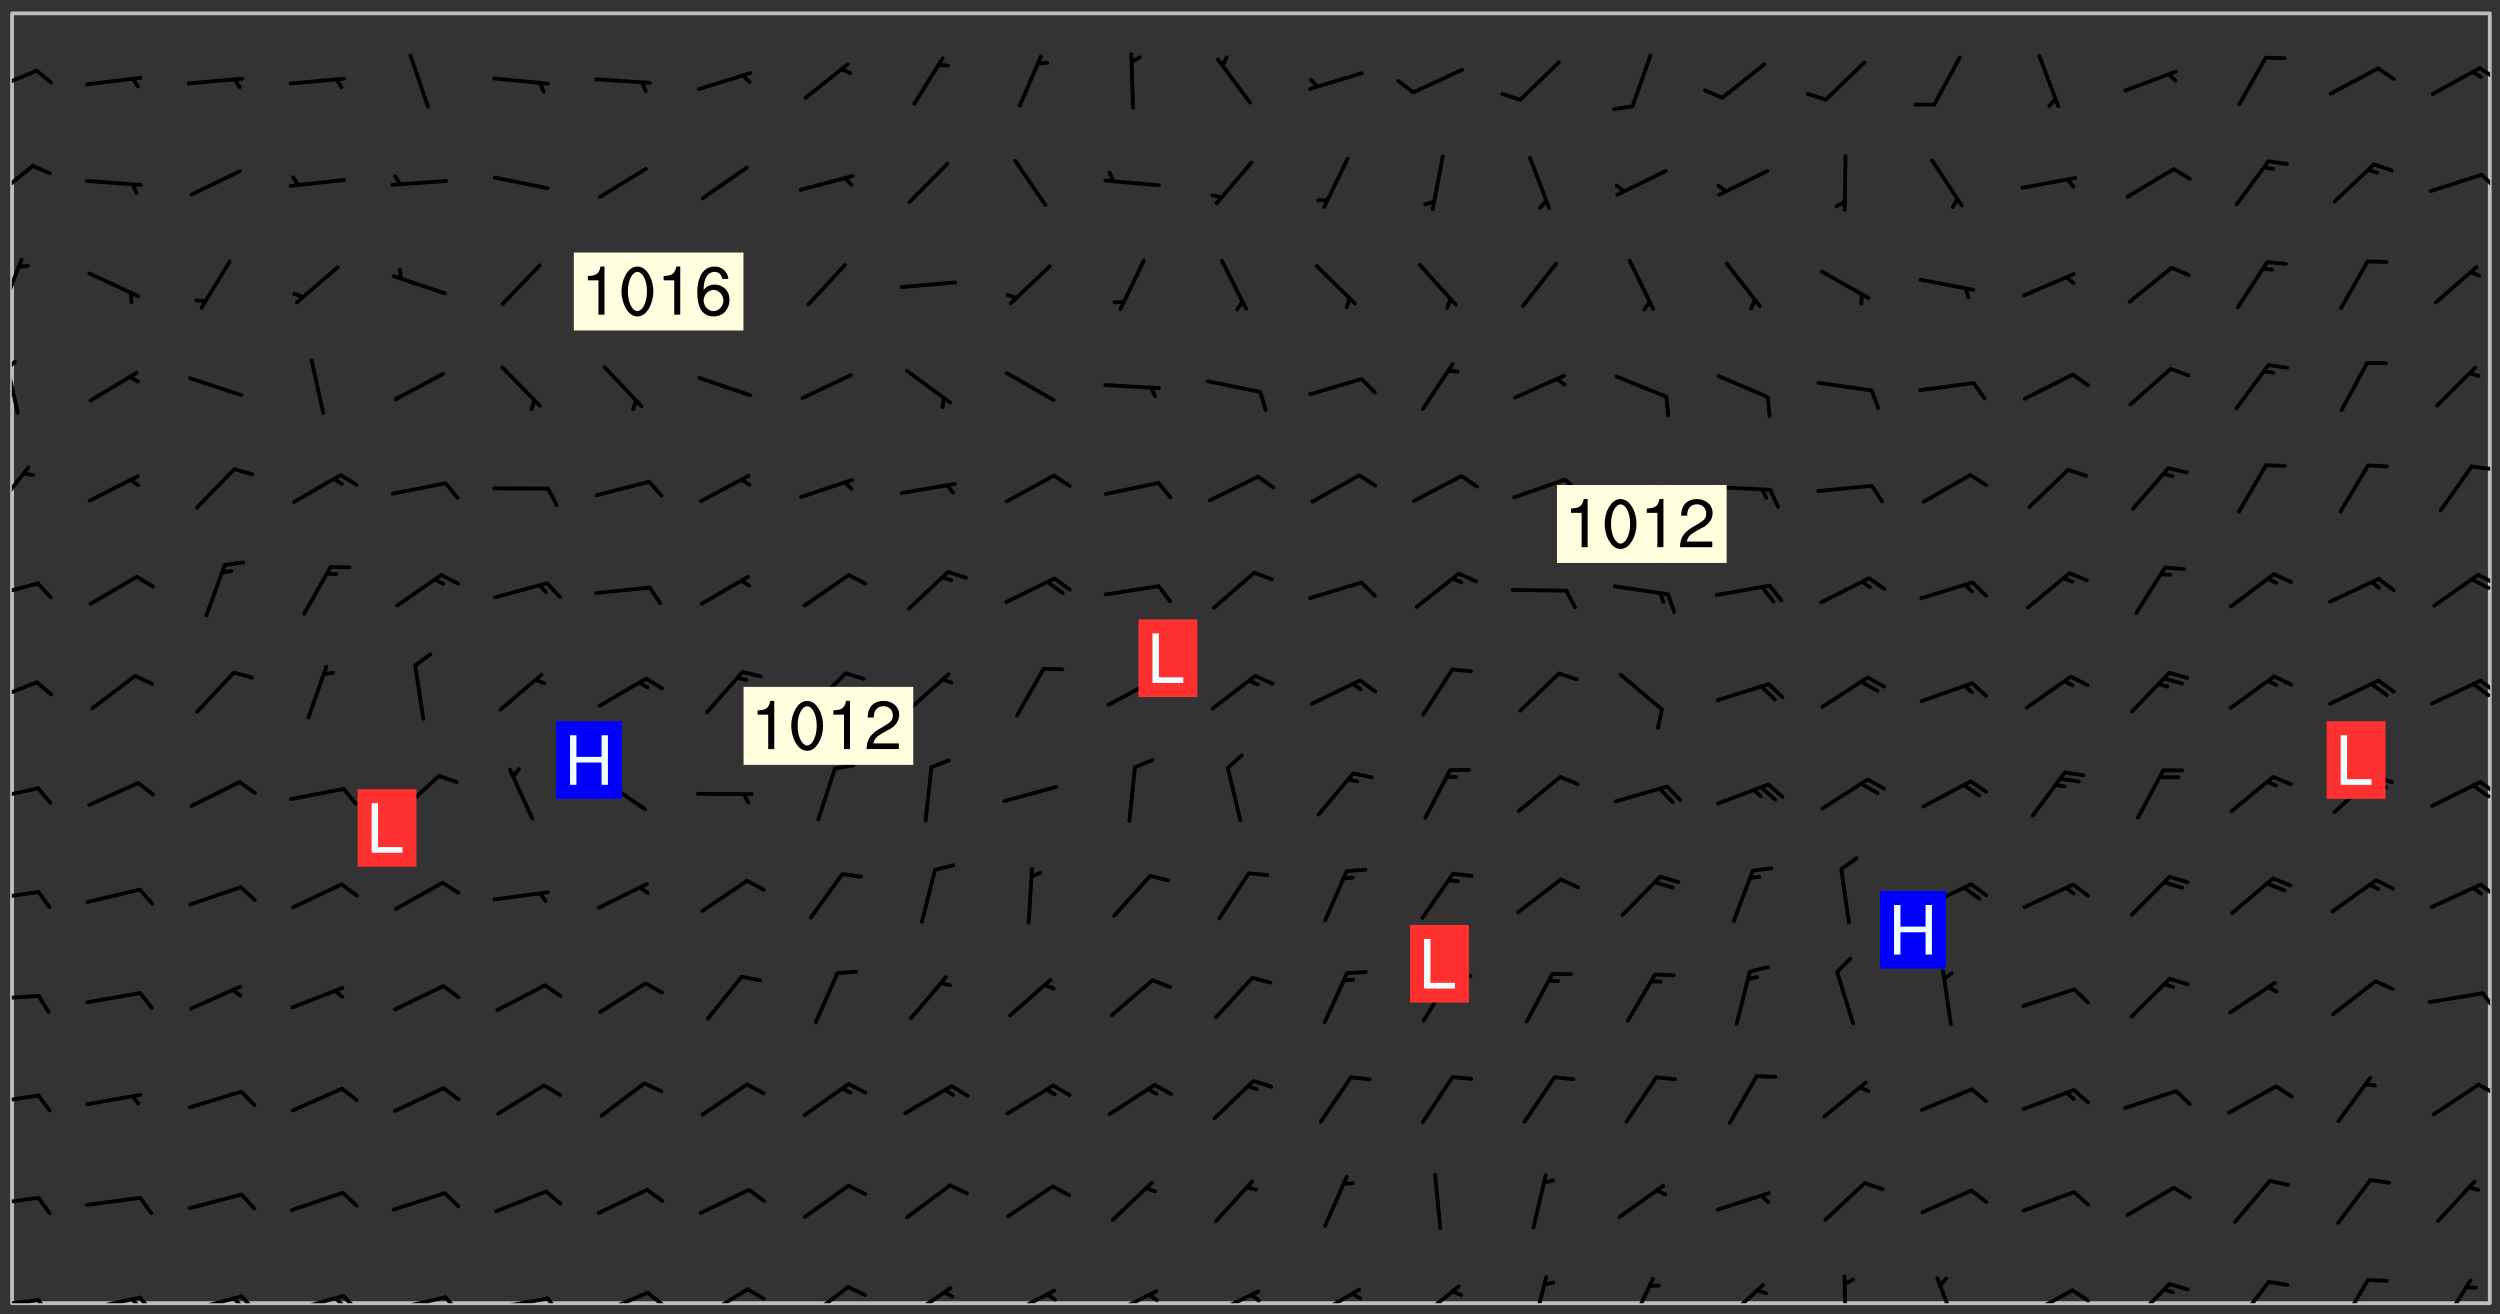 <svg xmlns="http://www.w3.org/2000/svg" role="img" xmlns:xlink="http://www.w3.org/1999/xlink" viewBox="142.45 309.95 326.84 171.84"><rect x="142.45" y="309.95" width="326.84" height="171.84" fill="#333333" stroke="none"/><defs><clipPath id="clip2"><path d="M 144 311.672 L 468 311.672 L 468 480.328 L 144 480.328 Z M 144 311.672"/></clipPath><clipPath id="clip3"><path d="M 144 479 L 148 479 L 148 480.328 L 144 480.328 Z M 144 479"/></clipPath><clipPath id="clip4"><path d="M 147 479 L 150 479 L 150 480.328 L 147 480.328 Z M 147 479"/></clipPath><clipPath id="clip5"><path d="M 153 479 L 161 479 L 161 480.328 L 153 480.328 Z M 153 479"/></clipPath><clipPath id="clip6"><path d="M 160 479 L 163 479 L 163 480.328 L 160 480.328 Z M 160 479"/></clipPath><clipPath id="clip7"><path d="M 159 479 L 161 479 L 161 480.328 L 159 480.328 Z M 159 479"/></clipPath><clipPath id="clip8"><path d="M 166 479 L 175 479 L 175 480.328 L 166 480.328 Z M 166 479"/></clipPath><clipPath id="clip9"><path d="M 173 479 L 176 479 L 176 480.328 L 173 480.328 Z M 173 479"/></clipPath><clipPath id="clip10"><path d="M 172 479 L 175 479 L 175 480.328 L 172 480.328 Z M 172 479"/></clipPath><clipPath id="clip11"><path d="M 180 479 L 188 479 L 188 480.328 L 180 480.328 Z M 180 479"/></clipPath><clipPath id="clip12"><path d="M 187 479 L 190 479 L 190 480.328 L 187 480.328 Z M 187 479"/></clipPath><clipPath id="clip13"><path d="M 186 479 L 188 479 L 188 480.328 L 186 480.328 Z M 186 479"/></clipPath><clipPath id="clip14"><path d="M 193 479 L 201 479 L 201 480.328 L 193 480.328 Z M 193 479"/></clipPath><clipPath id="clip15"><path d="M 200 479 L 203 479 L 203 480.328 L 200 480.328 Z M 200 479"/></clipPath><clipPath id="clip16"><path d="M 206 479 L 215 479 L 215 480.328 L 206 480.328 Z M 206 479"/></clipPath><clipPath id="clip17"><path d="M 213 479 L 216 479 L 216 480.328 L 213 480.328 Z M 213 479"/></clipPath><clipPath id="clip18"><path d="M 220 478 L 228 478 L 228 480.328 L 220 480.328 Z M 220 478"/></clipPath><clipPath id="clip19"><path d="M 226 478 L 230 478 L 230 480.328 L 226 480.328 Z M 226 478"/></clipPath><clipPath id="clip20"><path d="M 233 478 L 241 478 L 241 480.328 L 233 480.328 Z M 233 478"/></clipPath><clipPath id="clip21"><path d="M 239 478 L 243 478 L 243 480.328 L 239 480.328 Z M 239 478"/></clipPath><clipPath id="clip22"><path d="M 247 477 L 254 477 L 254 480.328 L 247 480.328 Z M 247 477"/></clipPath><clipPath id="clip23"><path d="M 260 478 L 267 478 L 267 480.328 L 260 480.328 Z M 260 478"/></clipPath><clipPath id="clip24"><path d="M 273 478 L 281 478 L 281 480.328 L 273 480.328 Z M 273 478"/></clipPath><clipPath id="clip25"><path d="M 279 478 L 281 478 L 281 480.328 L 279 480.328 Z M 279 478"/></clipPath><clipPath id="clip26"><path d="M 287 478 L 294 478 L 294 480.328 L 287 480.328 Z M 287 478"/></clipPath><clipPath id="clip27"><path d="M 292 478 L 294 478 L 294 480.328 L 292 480.328 Z M 292 478"/></clipPath><clipPath id="clip28"><path d="M 300 478 L 308 478 L 308 480.328 L 300 480.328 Z M 300 478"/></clipPath><clipPath id="clip29"><path d="M 305 478 L 308 478 L 308 480.328 L 305 480.328 Z M 305 478"/></clipPath><clipPath id="clip30"><path d="M 313 478 L 321 478 L 321 480.328 L 313 480.328 Z M 313 478"/></clipPath><clipPath id="clip31"><path d="M 327 477 L 334 477 L 334 480.328 L 327 480.328 Z M 327 477"/></clipPath><clipPath id="clip32"><path d="M 342 476 L 345 476 L 345 480.328 L 342 480.328 Z M 342 476"/></clipPath><clipPath id="clip33"><path d="M 355 476 L 359 476 L 359 480.328 L 355 480.328 Z M 355 476"/></clipPath><clipPath id="clip34"><path d="M 367 477 L 374 477 L 374 480.328 L 367 480.328 Z M 367 477"/></clipPath><clipPath id="clip35"><path d="M 383 476 L 384 476 L 384 480.328 L 383 480.328 Z M 383 476"/></clipPath><clipPath id="clip36"><path d="M 395 476 L 399 476 L 399 480.328 L 395 480.328 Z M 395 476"/></clipPath><clipPath id="clip37"><path d="M 406 478 L 414 478 L 414 480.328 L 406 480.328 Z M 406 478"/></clipPath><clipPath id="clip38"><path d="M 413 478 L 416 478 L 416 480.328 L 413 480.328 Z M 413 478"/></clipPath><clipPath id="clip39"><path d="M 420 477 L 427 477 L 427 480.328 L 420 480.328 Z M 420 477"/></clipPath><clipPath id="clip40"><path d="M 434 477 L 440 477 L 440 480.328 L 434 480.328 Z M 434 477"/></clipPath><clipPath id="clip41"><path d="M 448 477 L 453 477 L 453 480.328 L 448 480.328 Z M 448 477"/></clipPath><clipPath id="clip42"><path d="M 461 477 L 466 477 L 466 480.328 L 461 480.328 Z M 461 477"/></clipPath><clipPath id="clip43"><path d="M 144 466 L 148 466 L 148 468 L 144 468 Z M 144 466"/></clipPath><clipPath id="clip44"><path d="M 144 452 L 148 452 L 148 455 L 144 455 Z M 144 452"/></clipPath><clipPath id="clip45"><path d="M 466 451 L 468 451 L 468 454 L 466 454 Z M 466 451"/></clipPath><clipPath id="clip46"><path d="M 144 439 L 148 439 L 148 441 L 144 441 Z M 144 439"/></clipPath><clipPath id="clip47"><path d="M 466 439 L 468 439 L 468 442 L 466 442 Z M 466 439"/></clipPath><clipPath id="clip48"><path d="M 144 426 L 148 426 L 148 428 L 144 428 Z M 144 426"/></clipPath><clipPath id="clip49"><path d="M 466 425 L 468 425 L 468 428 L 466 428 Z M 466 425"/></clipPath><clipPath id="clip50"><path d="M 144 412 L 148 412 L 148 415 L 144 415 Z M 144 412"/></clipPath><clipPath id="clip51"><path d="M 466 411 L 468 411 L 468 414 L 466 414 Z M 466 411"/></clipPath><clipPath id="clip52"><path d="M 465 412 L 468 412 L 468 415 L 465 415 Z M 465 412"/></clipPath><clipPath id="clip53"><path d="M 144 398 L 148 398 L 148 402 L 144 402 Z M 144 398"/></clipPath><clipPath id="clip54"><path d="M 466 398 L 468 398 L 468 401 L 466 401 Z M 466 398"/></clipPath><clipPath id="clip55"><path d="M 465 399 L 468 399 L 468 402 L 465 402 Z M 465 399"/></clipPath><clipPath id="clip56"><path d="M 144 385 L 148 385 L 148 389 L 144 389 Z M 144 385"/></clipPath><clipPath id="clip57"><path d="M 466 384 L 468 384 L 468 387 L 466 387 Z M 466 384"/></clipPath><clipPath id="clip58"><path d="M 465 385 L 468 385 L 468 388 L 465 388 Z M 465 385"/></clipPath><clipPath id="clip59"><path d="M 144 370 L 147 370 L 147 377 L 144 377 Z M 144 370"/></clipPath><clipPath id="clip60"><path d="M 465 370 L 468 370 L 468 372 L 465 372 Z M 465 370"/></clipPath><clipPath id="clip61"><path d="M 144 356 L 146 356 L 146 365 L 144 365 Z M 144 356"/></clipPath><clipPath id="clip62"><path d="M 144 357 L 145 357 L 145 359 L 144 359 Z M 144 357"/></clipPath><clipPath id="clip63"><path d="M 144 343 L 146 343 L 146 351 L 144 351 Z M 144 343"/></clipPath><clipPath id="clip64"><path d="M 144 331 L 147 331 L 147 337 L 144 337 Z M 144 331"/></clipPath><clipPath id="clip65"><path d="M 466 332 L 468 332 L 468 335 L 466 335 Z M 466 332"/></clipPath><clipPath id="clip66"><path d="M 144 318 L 148 318 L 148 323 L 144 323 Z M 144 318"/></clipPath><clipPath id="clip67"><path d="M 466 318 L 468 318 L 468 321 L 466 321 Z M 466 318"/></clipPath><g id="surface136" clip-path="url(#clip1)"><path fill="#fff" fill-opacity="0" fill-rule="evenodd" d="M 0 0 L 1000 0 L 1000 1000 L 0 1000 Z M 0 0"/><path fill="#d3d3d3" fill-opacity="0" fill-rule="evenodd" d="M162.152 355.867L161.918 356.16 161.977 356.395 162.094 356.566 162.27 356.801 162.562 357.148 162.676 357.207 162.793 357.035 162.852 356.801 163.027 356.625 163.492 356.449 164.191 356.449 164.426 356.742 164.715 357.559 164.773 357.734 164.949 357.965 165.301 358.199 166 358.898 166.172 359.074 166.406 359.422 166.641 359.832 166.93 360.414 167.34 360.879 167.57 361.113 167.805 361.289 167.922 361.52 168.098 361.812 168.27 362.977 168.27 363.211 168.328 363.5 168.387 363.617 168.504 363.734 168.852 364.145 168.969 364.316 169.145 364.492 169.32 364.727 169.438 364.898 169.609 365.25 169.668 365.484 169.902 365.891 170.137 365.832 169.961 366.008 169.902 366.938 169.32 366.938 169.086 366.824 168.738 366.938 168.621 367.055 168.562 367.348 168.504 367.523 168.387 367.695 167.922 367.988 167.863 368.223 167.805 368.336 167.805 368.98 167.863 369.152 167.863 369.562 167.922 369.621 167.922 370.027 167.98 370.434 168.098 370.609 168.156 370.668 168.387 371.309 168.328 371.602 168.328 372.301 168.27 372.883 168.27 373.117 168.211 373.348 168.156 373.699 168.156 375.621 168.211 375.738 168.637 375.738 168.27 375.855 168.246 376.207 169.137 377.375 170.879 377.914 172.219 378.273 172.219 378.812 172.309 379.621 172.844 380.336 174.363 380.605 175.254 380.52 175.344 381.684 175.879 381.863 177.039 381.684 179.094 380.699 180.254 380.336 182.133 380.16 183.828 379.98 183.648 380.699 182.133 380.785 180.883 380.875 180.078 381.145 179.004 381.953 179.273 382.672 179.809 383.57 179.629 384.195 179.363 385.004 179.629 386.082 180.254 386.98 181.059 387.16 182.309 386.98 182.043 387.703 182.141 388.207 182.195 388.5 182.195 388.672 182.254 388.965 182.254 389.371 182.43 389.488 182.781 389.605 183.188 389.605 183.48 389.43 183.594 389.312 183.652 389.195 183.77 388.965 183.828 388.789 184.18 388.324 184.41 388.148 184.586 388.09 184.762 388.148 184.82 388.324 184.938 389.312 184.992 389.781 185.051 389.953 185.168 390.188 185.344 390.246 186.16 390.305 186.449 390.305 186.566 390.539 186.625 390.945 186.684 391.297 186.684 392.402 186.801 392.695 186.918 393.043 187.207 393.742 187.383 394.094 187.965 394.848 188.316 395.023 188.488 395.082 188.957 395.316 189.598 395.781 189.945 396.016 190.238 396.191 190.531 396.246 190.762 396.309 191.578 396.656 191.871 396.832 191.984 397.004 192.336 397.355 192.453 397.531 192.977 398.172 192.977 398.461 193.035 398.812 193.035 399.16 193.094 399.512 193.152 399.801 193.27 399.859 193.441 399.918 193.617 399.918 194.199 400.152 194.375 400.27 194.551 400.559 194.727 400.793 194.84 401.027 195.133 401.258 195.25 401.375 195.25 401.785 195.309 401.84 195.598 402.074 195.832 402.191 195.891 402.309 196.008 402.48 196.066 402.598 196.297 402.832 196.355 403.008 196.59 403.066 196.707 403.125 196.59 403.238 196.531 403.355 196.531 403.473 196.414 403.766 196.297 404.055 196.297 404.637 196.473 404.754 196.59 404.812 196.648 404.93 196.766 405.047 196.879 405.105 197.055 405.453 197.113 405.805 197.172 406.211 197.172 406.387 197.113 406.562 196.996 407.262 196.996 407.434 197.113 407.609 197.406 407.902 197.812 407.902 197.988 408.02 198.105 408.191 198.223 408.484 198.223 408.719 197.695 408.719 197.465 408.484 197.23 408.484 197.055 408.543 196.996 409.242 197.055 409.59 197.172 409.766 197.348 410.176 197.465 410.406 197.754 410.875 197.93 410.93 198.453 410.93 198.688 410.988 199.445 411.629 199.504 411.922 199.504 412.156 199.562 412.215 199.793 412.562 199.793 412.914 199.676 413.086 199.676 413.379 199.969 413.668 200.262 413.844 200.434 413.902 200.727 414.078 201.02 414.195 201.602 414.602 201.891 414.836 202.184 415.012 202.402 415.172 202.418 415.184 202.648 415.359 203.289 415.883 203.465 416.117 203.582 416.293 203.758 416.469 203.871 416.641 203.871 417.281 203.988 417.457 204.457 417.574 205.039 417.691 205.273 417.75 205.504 417.863 205.797 417.98 205.91 418.039 206.496 418.391 206.785 418.562 206.961 418.625 207.137 418.68 207.312 418.738 208.012 419.09 208.301 419.266 208.535 419.32 208.824 419.496 209.059 419.613 209.699 420.02 209.992 420.137 210.164 420.195 210.398 420.254 210.809 420.312 211.039 420.371 211.273 420.488 211.332 420.66 210.922 420.836 211.391 420.895 211.449 421.188 211.562 421.422 211.738 421.477 211.973 421.535 212.148 421.594 212.555 421.711 213.195 421.945 213.312 422.117 213.371 422.352 213.371 422.527 213.312 422.645 213.254 423.051 213.488 423.285 213.605 423.344 213.953 423.461 214.594 423.691 214.77 423.809 215.059 423.926 215.234 424.102 215.469 424.566 216.051 425.672 216.227 425.848 216.574 426.023 216.75 426.141 217.102 426.258 218.148 426.781 218.383 426.84 218.848 426.953 219.141 427.012 219.605 427.188 220.363 427.77 220.598 428.004 220.945 428.469 221.121 428.645 221.41 428.879 222.227 429.578 222.52 429.754 222.809 430.043 223.102 430.219 223.395 430.508 224.09 431.148 224.266 431.324 224.559 431.559 224.848 431.793 225.316 432.082 225.957 432.664 226.305 432.898 226.539 433.191 226.887 433.539 227.238 434.004 228.172 434.996 228.52 435.402 228.637 435.578 228.871 435.637 228.984 435.754 229.629 435.93 229.859 436.043 230.094 436.102 230.387 436.277 230.617 436.395 231.551 437.094 231.957 437.5 232.191 437.676 232.598 437.852 232.832 437.969 233.648 438.316 233.996 438.551 234.23 438.668 234.523 438.957 234.754 439.074 235.512 439.426 235.863 439.598 236.094 439.656 236.387 439.773 236.621 439.832 237.492 440.008 238.309 440.008 238.777 440.238 238.949 440.297 239.824 440.996 240.289 441.113 240.582 441.172 240.758 441.23 240.988 441.289 241.457 441.348 241.805 441.406 242.156 441.465 242.562 441.523 242.855 441.523 243.027 441.582 243.027 441.812 243.203 441.988 243.496 441.988 243.844 442.047 244.195 442.105 244.895 442.223 245.535 442.223 246 441.988 246.293 441.812 246.465 441.695 246.875 441.523 247.164 441.348 248.098 440.883 248.566 440.59 249.09 440.297 249.555 440.125 250.02 439.949 251.07 439.484 251.359 439.367 251.77 439.25 252.059 439.133 252.586 438.957 254.102 438.258 254.684 437.91 254.973 437.852 255.266 437.793 255.613 437.676 256.488 437.445 256.84 437.328 256.953 437.328 257.188 437.27 258.062 437.035 258.297 436.977 259.109 436.977 259.461 436.918 260.277 436.801 260.449 436.742 260.801 436.688 261.094 436.629 261.324 436.57 262.141 436.395 262.316 436.336 262.664 436.336 262.898 436.277 263.363 436.16 264.121 435.988 264.355 435.93 264.703 435.93 265.113 435.812 265.402 435.754 266.688 435.695 266.977 435.695 267.387 435.637 267.617 435.578 267.793 435.578 268.668 435.461 269.074 435.461 269.484 435.344 269.832 435.344 270.184 435.23 271.055 435.172 272.805 435.172 273.852 435.461 274.262 435.578 274.551 435.695 274.902 435.812 275.191 435.93 276.242 436.102 276.531 436.16 276.824 436.16 277.117 436.219 277.289 436.277 277.699 436.336 277.871 436.395 277.988 436.453 278.105 436.453 278.223 436.512 278.574 436.57 278.688 436.57 279.098 436.637 281.02 437.031 282.945 437.426 284.465 437.875 286.16 438.594 288.305 439.398 289.91 438.68 291.34 437.875 292.5 436.797 293.75 436.348 296.785 435.629 298.66 435.27 300.805 433.922 303.039 432.668 305.539 431.41 307.234 430.961 309.02 430.781 310.18 430.512 310.805 431.051 312.145 430.781 312.859 429.793 313.844 428.449 314.289 428.27 315.094 427.91 316.969 427.371 318.754 426.922 320.004 426.652 321.164 426.562 322.863 426.473 324.824 426.203 326.074 426.113 326.613 426.113 327.238 426.023 328.129 426.023 330.273 425.844 332.684 425.664 335.273 425.574 336.969 425.754 338.578 425.844 340.008 426.203 341.168 426.922 343.043 427.91 344.203 429.438 344.469 430.152 345.098 430.242 345.453 431.141 345.988 431.68 346.523 433.207 347.598 433.566 348.133 433.566 347.328 434.102 347.418 435.809 348.133 438.504 349.023 439.309 349.918 440.297 350.633 441.555 352.418 442.094 353.938 441.914 354.293 443.258 355.902 442.453 356.883 441.914 357.152 442.184 357.469 441.969 357.688 441.824 358.488 442.273 358.938 441.914 359.293 441.914 359.828 441.645 360.367 440.926 360.902 440.656 361.527 439.668 362.688 440.117 363.527 440.488 364.922 441.105 366.617 440.926 368.223 440.926 370.008 441.016 370.188 439.309 370.723 437.965 371.527 438.234 372.02 439.082 372.422 439.488 372.332 440.027 372.332 440.387 373.047 440.836 373.758 440.566 375.188 440.566 375.547 441.555 375.992 442.812 376.707 444.156 377.957 444.785 379.652 445.414 380.367 445.234 380.547 444.695 381.527 444.605 381.977 444.965 382.062 446.223 381.797 446.852 381.262 447.031 381.262 447.57 381.977 448.555 382.242 449.094 383.227 450.082 384.027 451.16 383.762 451.52 383.672 452.418 383.047 454.75 382.691 456.816 382.602 458.609 382.422 459.328 382.332 459.867 382.332 461.305 381.352 463.188 380.992 464.895 380.457 465.793 379.652 466.961 379.387 467.5 381.441 468.754 381.527 469.113 381.172 469.652 381.082 469.473 381.082 470.281 381.172 471.719 380.727 472.434 379.652 472.527 379.387 473.242 379.922 474.141 380.727 474.859 381.887 475.668 383.227 475.938 383.672 476.297 383.316 476.746 381.527 476.656 380.277 476.207 379.562 475.488 378.938 475.398 378.762 478.988 378.574 480.297 467.934 480.297 467.934 311.703 412.664 311.703 412.664 360.785 413.426 360.91 416.715 361.453 418.738 364.289 418.738 367.043 421.09 367.375 423.438 367.707 427.488 367.707 426.109 371.867 424.086 372.574 422.062 373.277 421.52 373.621 418.926 375.238 418.738 375.355 416.715 373.277 415.984 370.535 413.312 368.457 411.938 364.957 411.871 364.875 409.914 362.203 412.664 360.785 412.664 311.703 294.422 311.703 294.422 403.117 294.539 403.148 294.672 403.16 294.746 403.234 294.852 403.281 294.941 403.34 295.027 403.398 295.117 403.457 295.414 403.754 295.473 403.844 295.504 403.961 295.531 404.078 295.547 404.215 295.516 404.332 295.457 404.422 295.398 404.508 295.355 404.613 295.309 404.715 295.281 404.836 295.281 404.98 295.457 405.25 295.605 405.398 295.68 405.484 295.754 405.559 295.797 405.664 295.859 405.754 295.918 405.84 295.961 405.945 296.02 406.035 296.066 406.137 296.109 406.242 296.168 406.328 296.285 406.508 296.359 406.582 296.422 406.668 296.48 406.758 296.523 406.863 296.582 406.953 296.641 407.039 296.703 407.129 296.762 407.219 296.805 407.32 296.922 407.5 296.996 407.574 297.055 407.66 297.129 407.734 297.219 407.793 297.324 407.84 297.473 407.84 297.605 407.824 297.738 407.84 297.84 407.793 297.914 407.719 297.961 407.617 297.945 407.484 297.945 407.336 297.898 407.23 297.871 407.113 297.824 407.012 297.797 406.891 297.754 406.789 297.691 406.699 297.648 406.598 297.605 406.492 297.574 406.375 297.559 406.242 297.547 406.105 297.633 406.047 297.691 405.961 297.812 405.93 297.855 406.035 297.871 406.168 297.871 406.285 297.93 406.387 297.988 406.477 298.078 406.535 298.227 406.684 298.285 406.773 298.328 406.879 298.316 406.98 298.402 407.039 298.508 407.086 298.594 407.145 298.684 407.203 298.758 407.277 298.641 407.305 298.535 407.352 298.449 407.41 298.375 407.484 298.316 407.574 298.254 407.66 298.227 407.781 298.18 407.883 298.137 407.988 298.105 408.105 298.094 408.238 298.078 408.371 298.078 408.52 298.105 408.637 298.152 408.742 298.195 408.844 298.254 408.934 298.328 409.008 298.418 409.066 298.492 409.141 298.582 409.199 298.641 409.289 298.684 409.395 298.73 409.496 298.848 409.527 298.98 409.543 299.129 409.543 299.246 409.512 299.352 409.555 299.395 409.66 299.441 409.762 299.469 409.883 299.5 410 299.527 410.117 299.559 410.238 299.586 410.355 299.691 410.398 299.793 410.445 299.926 410.43 300.074 410.578 300.137 410.664 300.211 410.738 300.281 410.812 300.371 410.875 300.477 410.918 300.578 410.961 300.695 410.992 300.832 411.008 300.949 410.977 301.023 410.902 301.051 410.785 301.039 410.652 301.008 410.531 300.98 410.414 301.023 410.309 301.141 410.309 301.23 410.371 301.348 410.398 301.496 410.398 301.629 410.414 301.777 410.414 301.91 410.43 302.043 410.414 302.191 410.414 302.324 410.398 302.457 410.387 302.594 410.398 302.711 410.371 302.844 410.355 303.035 410.297 302.977 410.473 302.961 410.605 302.934 410.727 302.918 410.859 302.859 410.945 302.727 410.961 302.621 411.008 302.516 411.051 302.398 411.082 302.281 411.109 302.016 411.141 301.867 411.141 301.734 411.156 301.66 411.23 301.719 411.316 301.867 411.465 301.984 411.645 302.059 411.715 302.148 411.777 302.238 411.836 302.324 411.895 302.414 411.953 302.516 411.996 302.621 412.059 302.727 412.102 302.812 412.16 302.918 412.207 303.02 412.25 303.199 412.367 303.258 412.457 303.215 412.559 303.168 412.664 303.184 412.797 303.406 413.02 303.465 413.109 303.508 413.211 303.539 413.332 303.582 413.434 303.598 413.566 303.629 413.684 303.641 413.82 303.672 413.938 303.82 414.086 303.922 414.129 304.027 414.172 304.145 414.203 304.277 414.219 304.414 414.234 304.531 414.234 304.648 414.203 304.738 414.145 304.781 414.039 304.828 413.938 304.871 413.832 304.902 413.715 304.914 413.582 304.914 413.434 304.902 413.301 304.887 413.168 304.855 413.051 304.812 412.945 304.766 412.84 304.723 412.738 304.68 412.633 304.664 412.5 304.68 412.367 304.707 412.25 304.738 412.133 304.766 412.012 304.812 411.91 304.902 411.852 304.988 411.789 305.062 411.715 305.152 411.656 305.375 411.434 305.434 411.348 305.508 411.273 305.625 411.094 305.684 411.008 305.684 410.859 305.609 410.785 305.508 410.738 305.402 410.695 305.301 410.652 305.242 410.562 305.195 410.457 305.168 410.34 305.258 410.281 305.375 410.25 305.477 410.207 305.656 410.09 305.805 409.941 305.816 409.809 305.805 409.703 305.715 409.645 305.582 409.66 305.434 409.66 305.301 409.676 305.168 409.66 305.047 409.629 304.961 409.57 304.887 409.496 304.828 409.406 304.766 409.32 304.648 409.141 304.59 409.055 304.621 408.934 304.707 408.875 304.828 408.844 304.887 408.758 304.887 408.637 304.855 408.52 304.797 408.43 304.738 408.344 304.691 408.238 304.664 408.121 304.648 407.988 304.707 407.898 304.781 407.824 304.871 407.766 304.988 407.586 305.062 407.512 305.121 407.426 305.27 407.277 305.391 407.246 305.523 407.23 305.656 407.246 305.73 407.32 305.773 407.426 305.789 407.559 305.758 407.676 305.641 407.707 305.508 407.719 305.359 407.867 305.316 407.973 305.27 408.074 305.242 408.195 305.211 408.312 305.211 408.461 305.242 408.578 305.285 408.684 305.344 408.773 305.418 408.844 305.492 408.918 305.609 408.949 305.73 408.977 305.848 408.949 305.98 408.934 306.098 408.934 306.188 408.992 306.262 409.066 306.309 409.172 306.367 409.258 306.469 409.305 306.602 409.32 306.707 409.363 306.793 409.422 306.781 409.527 306.707 409.602 306.527 409.719 306.469 409.809 306.379 409.867 306.309 409.941 306.234 410.016 306.172 410.105 306.145 410.223 306.129 410.355 306.145 410.488 306.129 410.621 306.129 410.77 306.145 410.902 306.172 411.02 306.203 411.141 306.277 411.215 306.367 411.273 306.453 411.332 306.543 411.391 306.66 411.422 306.66 411.508 306.559 411.555 306.469 411.613 306.203 411.645 306.086 411.672 305.938 411.672 305.832 411.715 305.73 411.762 305.672 411.852 305.609 412.086 305.598 412.219 305.566 412.34 305.551 412.473 305.551 412.766 305.539 412.898 305.551 413.035 305.566 413.168 305.699 413.184 305.832 413.195 305.953 413.227 306.039 413.285 306.113 413.359 306.16 413.465 306.203 413.566 306.219 413.699 306.219 414.145 306.203 414.277 306.203 414.723 306.234 414.988 306.262 415.105 306.277 415.238 306.309 415.355 306.395 415.566 306.426 415.832 306.426 415.98 306.395 416.098 306.367 416.215 306.336 416.336 306.309 416.453 306.277 416.57 306.246 416.691 306.234 416.824 306.219 416.957 306.309 417.016 306.426 416.984 306.527 417 306.574 417.105 306.543 417.371 306.543 417.812 306.5 417.918 306.453 418.023 306.41 418.125 306.367 418.23 306.309 418.316 306.277 418.438 306.234 418.555 306.203 418.672 306.188 418.805 306.203 418.938 306.262 419.027 306.367 419.074 306.453 419.133 306.512 419.219 306.5 419.355 306.469 419.473 306.426 419.574 306.426 420.02 306.41 420.152 306.41 420.301 306.379 420.418 306.336 420.523 306.309 420.641 306.262 420.746 306.219 420.848 306.188 420.969 306.16 421.086 306.129 421.219 306.098 421.336 306.07 421.453 306.027 421.559 305.996 421.676 305.965 421.797 305.953 421.93 305.938 422.062 305.938 422.359 305.965 422.477 305.965 422.625 306.012 423.023 306.039 423.141 306.098 423.23 306.219 423.262 306.367 423.262 306.5 423.246 306.559 423.336 306.559 423.453 306.5 423.543 306.41 423.602 306.309 423.645 306.203 423.691 306.113 423.75 306.027 423.809 305.891 423.824 305.773 423.793 305.641 423.777 305.539 423.824 305.477 423.91 305.465 424.047 305.449 424.18 305.418 424.297 305.391 424.414 305.375 424.547 305.344 424.668 305.344 424.965 305.359 425.098 305.391 425.215 305.391 425.363 305.402 425.496 305.402 425.645 305.375 425.762 305.328 425.863 305.301 425.984 305.27 426.102 305.211 426.191 305.137 426.266 305.035 426.309 304.93 426.355 304.812 426.383 304.691 426.414 304.59 426.367 304.648 426.281 304.754 426.234 304.781 426.117 304.812 426 304.84 425.879 304.871 425.762 304.871 425.613 304.887 425.48 304.855 425.363 304.812 425.258 304.707 425.273 304.633 425.348 304.531 425.391 304.441 425.453 304.367 425.527 304.324 425.629 304.309 425.762 304.277 425.879 304.25 426 304.219 426.117 304.191 426.234 304.16 426.355 304.133 426.473 304.102 426.59 304.059 426.695 303.969 426.754 303.879 426.754 303.762 426.723 303.73 426.637 303.746 426.5 303.715 426.383 303.715 426.234 303.703 426.102 303.703 425.953 303.641 425.719 303.613 425.598 303.57 425.496 303.523 425.391 303.465 425.305 303.406 425.215 303.363 425.109 303.301 425.023 303.152 424.875 303.082 424.801 302.977 424.754 302.871 424.711 302.77 424.668 302.473 424.371 302.383 424.297 302.297 424.238 302.191 424.195 302.102 424.133 302.016 424.074 301.91 424.031 301.82 423.973 301.734 423.91 301.66 423.84 301.555 423.793 301.469 423.734 301.363 423.691 301.273 423.629 301.172 423.586 301.066 423.543 300.98 423.484 300.875 423.438 300.77 423.395 300.668 423.348 300.578 423.289 300.477 423.246 300.371 423.203 300.281 423.141 300.164 423.113 300.031 423.098 299.898 423.113 299.75 423.113 299.617 423.129 299.5 423.098 299.41 423.039 299.336 422.965 299.246 422.906 299.145 422.859 298.996 422.859 298.875 422.832 298.773 422.789 298.699 422.715 298.582 422.535 298.492 422.477 298.391 422.434 298.301 422.371 298.195 422.328 298.105 422.27 298.02 422.211 297.914 422.164 297.855 422.078 297.797 421.988 297.754 421.883 297.707 421.781 297.633 421.707 297.547 421.648 297.473 421.574 297.383 421.516 297.16 421.293 297.117 421.188 297.086 420.922 297.191 420.879 297.336 420.879 297.441 420.922 297.516 420.996 297.605 421.055 297.691 421.113 297.797 421.16 297.887 421.219 298.035 421.367 298.105 421.441 298.254 421.59 298.316 421.676 298.391 421.75 298.477 421.809 298.551 421.883 298.641 421.945 298.73 422.004 298.816 422.062 299.086 422.238 299.188 422.285 299.293 422.328 299.395 422.371 299.441 422.297 299.5 422.211 299.574 422.137 299.645 422.062 299.75 422.105 299.824 422.18 299.883 422.27 299.926 422.371 299.973 422.477 300.016 422.582 300.137 422.609 300.254 422.582 300.328 422.492 300.371 422.387 300.43 422.297 300.504 422.223 300.609 422.18 300.727 422.152 300.859 422.164 300.949 422.223 301.098 422.371 301.156 422.461 301.199 422.566 301.246 422.668 301.289 422.773 301.332 422.875 301.438 422.922 301.543 422.965 301.676 422.98 301.762 422.922 301.82 422.832 301.895 422.758 302 422.715 302.117 422.742 302.223 422.789 302.324 422.832 302.43 422.875 302.531 422.922 302.711 423.039 302.711 423.156 302.695 423.289 302.711 423.422 302.727 423.559 302.785 423.645 302.887 423.691 303.008 423.719 303.125 423.75 303.273 423.75 303.391 423.719 303.449 423.629 303.629 423.512 303.688 423.422 303.762 423.348 303.82 423.262 303.938 423.082 304.117 422.965 304.234 422.996 304.324 423.055 304.367 423.129 304.352 423.262 304.352 423.379 304.441 423.438 304.59 423.438 304.723 423.422 304.855 423.41 305.121 423.379 305.227 423.336 305.344 423.305 305.465 423.277 305.539 423.203 305.609 423.129 305.672 423.039 305.656 422.934 305.609 422.832 305.508 422.789 305.402 422.773 305.285 422.801 305.02 422.832 304.871 422.832 304.797 422.758 304.707 422.699 304.59 422.668 304.473 422.641 304.34 422.625 304.191 422.625 304.059 422.641 303.762 422.641 303.656 422.594 303.508 422.445 303.465 422.344 303.406 422.254 303.629 422.031 303.715 421.973 303.82 421.93 303.938 421.898 304.07 421.883 304.203 421.898 304.34 421.914 304.441 421.957 304.574 421.945 304.664 421.883 304.766 421.84 304.828 421.75 304.781 421.648 304.691 421.59 304.574 421.559 304.473 421.516 304.414 421.426 304.352 421.336 304.352 421.219 304.367 421.086 304.473 421.039 304.547 420.969 304.547 420.848 304.457 420.789 304.426 420.672 304.516 420.613 304.59 420.539 304.633 420.434 304.691 420.344 304.738 420.242 304.754 420.109 304.754 419.961 304.707 419.855 304.664 419.754 304.574 419.695 304.441 419.68 304.34 419.637 304.203 419.621 304.086 419.59 303.641 419.59 303.508 419.574 303.375 419.562 303.242 419.547 303.125 419.516 302.977 419.516 302.844 419.5 302.711 419.488 302.445 419.457 302.324 419.414 302.238 419.355 302.164 419.281 302.164 419.133 302.176 419 302.281 418.953 302.383 418.91 302.516 418.895 302.668 418.895 302.801 418.879 303.094 418.879 303.215 418.91 303.316 418.953 303.406 419.012 303.641 419.074 303.762 419.027 303.852 418.969 303.953 418.926 304.086 418.91 304.191 418.953 304.293 419 304.426 419.012 304.547 418.984 304.691 418.984 304.812 418.953 304.93 418.926 305.035 418.879 305.109 418.805 305.195 418.746 305.344 418.598 305.402 418.512 305.449 418.406 305.477 418.289 305.492 418.184 305.391 418.141 305.301 418.082 305.184 418.051 305.078 418.008 304.988 417.945 304.914 417.859 304.84 417.785 304.738 417.742 304.633 417.695 304.531 417.652 304.473 417.562 304.426 417.461 304.34 417.25 304.277 417.164 304.219 417.074 304.145 417 304.059 416.941 303.789 416.941 303.672 416.973 303.582 417.031 303.48 417.074 303.348 417.09 303.242 417.074 303.215 416.957 303.152 416.867 303.035 416.836 302.934 416.793 302.785 416.645 302.754 416.527 302.738 416.422 302.812 416.348 302.992 416.23 303.109 416.203 303.227 416.172 303.363 416.188 303.465 416.23 303.57 416.273 303.672 416.32 303.777 416.363 303.895 416.395 304.027 416.41 304.145 416.438 304.277 416.453 304.383 416.438 304.473 416.379 304.398 416.305 304.293 416.262 304.219 416.188 304.145 416.098 303.996 415.949 303.91 415.891 303.82 415.832 303.746 415.758 303.656 415.699 303.555 415.652 303.434 415.625 303.332 415.578 303.227 415.535 303.109 415.504 303.008 415.461 302.887 415.43 302.738 415.43 302.621 415.461 302.516 415.504 302.43 415.566 302.25 415.684 302.164 415.742 302.074 415.801 301.969 415.848 301.883 415.906 301.777 415.949 301.676 415.992 301.57 416.039 301.496 416.113 301.438 416.203 301.379 416.289 301.332 416.395 301.273 416.48 301.199 416.555 301.066 416.543 300.949 416.512 300.832 416.512 300.758 416.586 300.668 416.645 300.594 416.719 300.504 416.777 300.418 416.836 300.312 416.883 300.211 416.926 300.074 416.941 299.973 416.898 299.824 416.75 299.719 416.703 299.633 416.703 299.527 416.75 299.426 416.793 299.305 416.824 299.188 416.793 299.113 416.719 299.113 416.602 299.145 416.48 299.219 416.41 299.277 416.32 299.352 416.246 299.469 416.215 299.574 416.172 299.867 416.172 300 416.156 300.137 416.141 300.238 416.098 300.328 416.039 300.43 415.992 300.52 415.934 300.652 415.922 300.742 415.98 300.875 415.992 300.965 415.934 301.051 415.875 301.156 415.832 301.246 415.773 301.332 415.711 301.422 415.652 301.57 415.504 301.629 415.418 301.688 415.328 301.793 415.285 301.926 415.27 302.043 415.297 302.164 415.328 302.223 415.27 302.281 415.18 302.312 414.914 302.34 414.797 302.445 414.809 302.578 414.824 302.68 414.781 302.77 414.723 302.828 414.633 302.902 414.559 302.961 414.469 303.008 414.367 303.02 414.234 303.008 414.102 302.961 413.996 302.812 413.848 302.754 413.758 302.695 413.672 302.652 413.566 302.652 413.121 302.668 412.988 302.668 412.84 302.68 412.707 302.621 412.648 302.531 412.707 302.43 412.664 302.25 412.547 302.164 412.488 302.102 412.398 302.043 412.309 301.969 412.234 301.883 412.176 301.762 412.207 301.66 412.219 301.555 412.266 301.469 412.324 301.363 412.367 301.215 412.516 301.125 412.574 301.039 412.633 300.949 412.695 300.844 412.738 300.711 412.754 300.711 412.633 300.816 412.59 300.934 412.559 301.008 412.488 301.051 412.383 301.051 412.234 301.023 412.117 300.875 411.969 300.742 411.953 300.594 411.953 300.477 411.984 300.371 412.027 300.27 412.07 300.18 412.133 300.062 412.16 299.988 412.086 300 411.953 299.957 411.852 299.914 411.746 299.824 411.688 299.707 411.715 299.586 411.746 299.469 411.777 299.367 411.82 299.246 411.852 299.145 411.895 299.039 411.938 298.949 411.996 298.848 412.012 298.848 411.895 298.863 411.762 298.805 411.672 298.73 411.715 298.582 411.863 298.523 411.953 298.449 412.027 298.402 412.133 298.359 412.234 298.285 412.309 298.227 412.398 298.152 412.473 298.094 412.559 298.02 412.633 297.93 412.695 297.855 412.766 297.781 412.84 297.68 412.855 297.547 412.871 297.441 412.828 297.441 412.707 297.59 412.559 297.633 412.457 297.691 412.367 297.738 412.266 297.781 412.16 297.84 412.07 297.871 411.953 297.914 411.852 297.945 411.73 297.973 411.613 298.02 411.508 298.062 411.406 298.105 411.301 298.18 411.23 298.27 411.168 298.359 411.109 298.461 411.066 298.758 411.066 299.023 411.035 299.129 410.992 299.055 410.918 298.938 410.887 298.832 410.844 298.742 410.785 298.641 410.738 298.551 410.68 298.449 410.637 298.344 410.594 298.254 410.531 298.168 410.473 298.062 410.43 297.961 410.387 297.84 410.355 297.723 410.324 297.621 410.281 297.5 410.25 297.398 410.207 297.309 410.148 297.266 410.043 297.25 409.91 297.352 409.867 297.484 409.852 297.621 409.867 297.754 409.852 297.855 409.809 297.914 409.719 297.93 409.613 297.84 409.555 297.766 409.48 297.664 409.438 297.574 409.379 297.426 409.23 297.383 409.125 297.367 408.992 297.367 408.699 297.309 408.609 297.219 408.551 297.145 408.477 297.102 408.371 297.07 408.254 297.012 408.164 296.938 408.09 296.82 408.062 296.746 407.988 296.656 407.93 296.566 407.867 296.48 407.809 296.406 407.734 296.348 407.648 296.301 407.543 296.215 407.484 296.066 407.336 295.871 407.277 295.738 407.293 295.637 407.336 295.562 407.41 295.516 407.512 295.473 407.617 295.414 407.707 295.355 407.793 295.059 408.09 294.969 408.148 294.883 408.148 294.82 408.062 294.777 407.957 294.809 407.84 294.867 407.75 294.895 407.633 294.883 407.5 294.793 407.438 294.688 407.484 294.57 407.512 294.453 407.543 294.184 407.719 294.082 407.766 293.965 407.793 293.859 407.84 293.77 407.898 293.668 407.941 293.609 407.855 293.562 407.75 293.578 407.617 293.625 407.512 293.695 407.438 293.77 407.367 293.828 407.277 293.828 407.129 293.785 407.023 293.547 407.023 293.445 407.07 293.414 407.188 293.387 407.305 293.355 407.426 293.281 407.469 293.148 407.484 293.074 407.438 293.031 407.336 292.988 407.23 292.941 407.129 292.898 407.023 292.777 407.055 292.676 407.098 292.543 407.113 292.426 407.145 292.32 407.188 292.23 407.246 292.129 407.293 292.008 407.32 291.875 407.336 291.773 407.293 291.715 407.203 291.668 407.098 291.625 406.996 291.582 406.891 291.582 406.773 291.641 406.684 291.727 406.625 291.906 406.508 292.008 406.461 292.113 406.418 292.219 406.359 292.32 406.316 292.41 406.254 292.512 406.211 292.617 406.152 292.719 406.105 292.809 406.047 292.914 406.004 293.016 405.961 293.105 405.898 293.207 405.855 293.344 405.84 293.461 405.871 293.562 405.914 293.684 405.945 293.785 405.988 293.891 406.035 293.992 406.078 294.098 406.121 294.199 406.168 294.305 406.211 294.406 406.254 294.512 406.301 294.598 406.359 294.703 406.402 294.82 406.434 294.926 406.477 295.027 406.523 295.117 406.582 295.223 406.625 295.324 406.668 295.43 406.715 295.547 406.742 295.648 406.789 295.77 406.816 295.918 406.816 296.004 406.758 296.02 406.656 296.078 406.566 296.051 406.449 295.977 406.375 295.859 406.195 295.785 406.121 295.695 406.047 295.516 405.93 295.43 405.871 295.324 405.828 295.223 405.781 294.953 405.605 294.895 405.516 294.82 405.441 294.762 405.352 294.719 405.25 294.688 405.133 294.672 404.996 294.672 404.434 294.66 404.301 294.645 404.168 294.613 404.051 294.598 403.918 294.586 403.785 294.555 403.664 294.332 403.441 294.273 403.355 294.258 403.25 294.289 403.133 294.422 403.117 294.422 311.703 172.992 311.703 172.992 313.156 172.934 313.391 172.582 314.441 172.41 314.965 172.293 315.312 172.117 315.723 172 315.895 171.766 316.188 171.535 316.246 171.184 316.246 171.066 316.305 170.836 316.711 170.836 317.004 170.953 317.18 171.184 317.41 171.301 317.645 171.941 318.402 172.234 318.867 172.41 319.102 172.641 319.453 172.875 319.801 173.516 320.617 173.691 321.082 173.863 321.492 173.98 322.188 174.156 322.656 174.273 324.055 174.332 324.52 174.332 325.395 174.449 326.441 174.449 331.223 174.391 331.688 174.039 332.969 173.863 333.492 173.75 333.902 173.398 334.832 172.934 336 172.699 336.582 172.582 336.758 172.41 337.105 172.234 337.512 171.883 338.328 171.824 338.621 171.711 338.914 171.594 339.203 171.535 339.379 171.418 340.254 171.359 340.66 171.301 340.777 171.242 340.953 171.184 341.125 170.953 341.652 170.836 341.824 170.836 342.059 170.719 342.293 170.66 342.465 170.484 343.051 170.484 343.34 170.426 343.516 170.426 343.809 170.367 343.922 170.309 344.449 170.309 344.621 170.254 344.855 170.254 347.477 170.078 348.293 169.961 348.469 169.785 348.703 169.668 348.875 169.555 349.109 168.969 350.043 168.738 350.332 168.445 350.797 168.27 351.031 167.98 351.383 167.629 352.082 167.516 352.312 167.34 352.723 167.164 352.953 166.758 353.48 165.941 354.18 165.648 354.352 165.359 354.586 165.184 354.703 165.008 354.879 164.484 355.285 163.957 355.461 163.785 355.637 163.551 355.691 162.91 355.867 162.152 355.867M174.363 386.891L173.289 387.34 173.648 388.234 174.898 387.52 175.344 386.98 174.363 386.891"/><path fill="#d3d3d3" fill-opacity="0" fill-rule="evenodd" d="M201.508 416.598L200.613 416.598 201.062 417.227 202.043 417.586 202.848 417.496 203.293 416.508 203.117 416.598 202.402 416.242 201.508 416.598M356.129 475.668L356.07 475.145 356.07 474.852 356.184 474.559 356.242 474.328 356.711 473.859 356.824 473.859 356.941 473.746 357.059 473.688 357.234 473.688 357.469 473.629 357.816 473.629 358.051 473.688 358.168 473.746 358.398 473.918 358.457 474.094 358.574 474.676 358.574 474.969 358.457 475.145 358.285 475.434 358.109 475.609 357.582 476.133 357.352 476.367 357.234 476.426 357.059 476.426 356.941 476.367 356.535 476.074 356.359 475.957 356.242 475.898 356.184 475.785 356.129 475.668M362.77 464.711L362.711 464.539 362.711 463.43 362.77 463.258 362.945 463.199 363.117 463.141 363.293 463.141 363.527 463.082 363.645 463.141 363.703 463.84 363.645 464.012 363.527 464.188 363.41 464.246 363.176 464.77 363.062 464.828 362.828 464.828 362.77 464.711M372.383 450.32L372.266 450.145 372.266 449.445 372.559 448.57 372.676 448.398 372.852 448.047 372.965 447.816 373.082 447.523 373.434 446.766 373.551 446.535 373.723 446.301 373.898 446.301 374.016 446.242 374.656 446.242 374.773 446.301 375.008 446.535 375.18 446.648 375.531 446.941 375.648 447.059 375.762 447.234 375.762 447.348 375.879 447.406 375.996 447.523 375.996 448.223 375.938 448.398 375.938 448.629 375.879 448.805 375.531 449.855 375.414 450.086 375.297 450.32 375.18 450.379 374.949 450.613 374.309 450.902 373.434 450.902 373.023 450.785 372.383 450.32"/><path fill="none" stroke="#bebebe" stroke-linecap="round" stroke-linejoin="round" stroke-miterlimit="10" stroke-width=".5" d="M 431.957 354.305 L 108.027 354.305 L 108.027 185.68 L 431.957 185.68 L 431.957 354.305" transform="matrix(1 0 0 -1 36 666)"/><g clip-path="url(#clip2)"><path fill="#fff" fill-opacity="0" fill-rule="evenodd" d="M 144 311.672 L 144 480.328 L 468 480.328 L 468 311.672 L 144 311.672"/></g><g clip-path="url(#clip3)"><path fill="none" stroke="#000" stroke-linecap="round" stroke-linejoin="round" stroke-miterlimit="10" stroke-width=".5" d="M 111.492 186.07 L 104.508 185.273" transform="matrix(1 0 0 -1 36 666)"/></g><g clip-path="url(#clip4)"><path fill="none" stroke="#000" stroke-linecap="round" stroke-linejoin="round" stroke-miterlimit="10" stroke-width=".5" d="M 111.492 186.07 L 112.879 184.047" transform="matrix(1 0 0 -1 36 666)"/></g><g clip-path="url(#clip5)"><path fill="none" stroke="#000" stroke-linecap="round" stroke-linejoin="round" stroke-miterlimit="10" stroke-width=".5" d="M 124.75 186.406 L 117.879 184.934" transform="matrix(1 0 0 -1 36 666)"/></g><g clip-path="url(#clip6)"><path fill="none" stroke="#000" stroke-linecap="round" stroke-linejoin="round" stroke-miterlimit="10" stroke-width=".5" d="M 124.75 186.406 L 126.332 184.531" transform="matrix(1 0 0 -1 36 666)"/></g><g clip-path="url(#clip7)"><path fill="none" stroke="#000" stroke-linecap="round" stroke-linejoin="round" stroke-miterlimit="10" stroke-width=".5" d="M 123.75 186.191 L 124.543 185.254" transform="matrix(1 0 0 -1 36 666)"/></g><g clip-path="url(#clip8)"><path fill="none" stroke="#000" stroke-linecap="round" stroke-linejoin="round" stroke-miterlimit="10" stroke-width=".5" d="M 138.027 186.566 L 131.234 184.773" transform="matrix(1 0 0 -1 36 666)"/></g><g clip-path="url(#clip9)"><path fill="none" stroke="#000" stroke-linecap="round" stroke-linejoin="round" stroke-miterlimit="10" stroke-width=".5" d="M 138.027 186.566 L 139.695 184.766" transform="matrix(1 0 0 -1 36 666)"/></g><g clip-path="url(#clip10)"><path fill="none" stroke="#000" stroke-linecap="round" stroke-linejoin="round" stroke-miterlimit="10" stroke-width=".5" d="M 137.039 186.309 L 137.871 185.406" transform="matrix(1 0 0 -1 36 666)"/></g><g clip-path="url(#clip11)"><path fill="none" stroke="#000" stroke-linecap="round" stroke-linejoin="round" stroke-miterlimit="10" stroke-width=".5" d="M 151.328 186.621 L 144.562 184.723" transform="matrix(1 0 0 -1 36 666)"/></g><g clip-path="url(#clip12)"><path fill="none" stroke="#000" stroke-linecap="round" stroke-linejoin="round" stroke-miterlimit="10" stroke-width=".5" d="M 151.328 186.621 L 153.023 184.844" transform="matrix(1 0 0 -1 36 666)"/></g><g clip-path="url(#clip13)"><path fill="none" stroke="#000" stroke-linecap="round" stroke-linejoin="round" stroke-miterlimit="10" stroke-width=".5" d="M 150.344 186.344 L 151.191 185.457" transform="matrix(1 0 0 -1 36 666)"/></g><g clip-path="url(#clip14)"><path fill="none" stroke="#000" stroke-linecap="round" stroke-linejoin="round" stroke-miterlimit="10" stroke-width=".5" d="M 164.684 186.457 L 157.836 184.887" transform="matrix(1 0 0 -1 36 666)"/></g><g clip-path="url(#clip15)"><path fill="none" stroke="#000" stroke-linecap="round" stroke-linejoin="round" stroke-miterlimit="10" stroke-width=".5" d="M 164.684 186.457 L 166.293 184.602" transform="matrix(1 0 0 -1 36 666)"/></g><g clip-path="url(#clip16)"><path fill="none" stroke="#000" stroke-linecap="round" stroke-linejoin="round" stroke-miterlimit="10" stroke-width=".5" d="M 178.035 186.293 L 171.117 185.051" transform="matrix(1 0 0 -1 36 666)"/></g><g clip-path="url(#clip17)"><path fill="none" stroke="#000" stroke-linecap="round" stroke-linejoin="round" stroke-miterlimit="10" stroke-width=".5" d="M 178.035 186.293 L 179.551 184.363" transform="matrix(1 0 0 -1 36 666)"/></g><g clip-path="url(#clip18)"><path fill="none" stroke="#000" stroke-linecap="round" stroke-linejoin="round" stroke-miterlimit="10" stroke-width=".5" d="M 191.125 187.043 L 184.656 184.301" transform="matrix(1 0 0 -1 36 666)"/></g><g clip-path="url(#clip19)"><path fill="none" stroke="#000" stroke-linecap="round" stroke-linejoin="round" stroke-miterlimit="10" stroke-width=".5" d="M 191.125 187.043 L 193.031 185.5" transform="matrix(1 0 0 -1 36 666)"/></g><g clip-path="url(#clip20)"><path fill="none" stroke="#000" stroke-linecap="round" stroke-linejoin="round" stroke-miterlimit="10" stroke-width=".5" d="M 204.207 187.496 L 198.203 183.844" transform="matrix(1 0 0 -1 36 666)"/></g><g clip-path="url(#clip21)"><path fill="none" stroke="#000" stroke-linecap="round" stroke-linejoin="round" stroke-miterlimit="10" stroke-width=".5" d="M 204.207 187.496 L 206.316 186.246" transform="matrix(1 0 0 -1 36 666)"/></g><g clip-path="url(#clip22)"><path fill="none" stroke="#000" stroke-linecap="round" stroke-linejoin="round" stroke-miterlimit="10" stroke-width=".5" d="M 217.332 187.781 L 211.711 183.562" transform="matrix(1 0 0 -1 36 666)"/></g><path fill="none" stroke="#000" stroke-linecap="round" stroke-linejoin="round" stroke-miterlimit="10" stroke-width=".5" d="M 217.332 187.781 L 219.551 186.738" transform="matrix(1 0 0 -1 36 666)"/><g clip-path="url(#clip23)"><path fill="none" stroke="#000" stroke-linecap="round" stroke-linejoin="round" stroke-miterlimit="10" stroke-width=".5" d="M 230.727 187.668 L 224.945 183.672" transform="matrix(1 0 0 -1 36 666)"/></g><path fill="none" stroke="#000" stroke-linecap="round" stroke-linejoin="round" stroke-miterlimit="10" stroke-width=".5" d="M 229.883 187.09 L 230.973 186.523" transform="matrix(1 0 0 -1 36 666)"/><g clip-path="url(#clip24)"><path fill="none" stroke="#000" stroke-linecap="round" stroke-linejoin="round" stroke-miterlimit="10" stroke-width=".5" d="M 244.254 187.316 L 238.047 184.023" transform="matrix(1 0 0 -1 36 666)"/></g><g clip-path="url(#clip25)"><path fill="none" stroke="#000" stroke-linecap="round" stroke-linejoin="round" stroke-miterlimit="10" stroke-width=".5" d="M 243.352 186.84 L 244.367 186.152" transform="matrix(1 0 0 -1 36 666)"/></g><g clip-path="url(#clip26)"><path fill="none" stroke="#000" stroke-linecap="round" stroke-linejoin="round" stroke-miterlimit="10" stroke-width=".5" d="M 257.613 187.234 L 251.32 184.105" transform="matrix(1 0 0 -1 36 666)"/></g><g clip-path="url(#clip27)"><path fill="none" stroke="#000" stroke-linecap="round" stroke-linejoin="round" stroke-miterlimit="10" stroke-width=".5" d="M 256.695 186.781 L 257.695 186.066" transform="matrix(1 0 0 -1 36 666)"/></g><g clip-path="url(#clip28)"><path fill="none" stroke="#000" stroke-linecap="round" stroke-linejoin="round" stroke-miterlimit="10" stroke-width=".5" d="M 270.945 187.199 L 264.617 184.145" transform="matrix(1 0 0 -1 36 666)"/></g><g clip-path="url(#clip29)"><path fill="none" stroke="#000" stroke-linecap="round" stroke-linejoin="round" stroke-miterlimit="10" stroke-width=".5" d="M 270.023 186.754 L 271.016 186.027" transform="matrix(1 0 0 -1 36 666)"/></g><g clip-path="url(#clip30)"><path fill="none" stroke="#000" stroke-linecap="round" stroke-linejoin="round" stroke-miterlimit="10" stroke-width=".5" d="M 284.129 187.445 L 278.062 183.898" transform="matrix(1 0 0 -1 36 666)"/></g><path fill="none" stroke="#000" stroke-linecap="round" stroke-linejoin="round" stroke-miterlimit="10" stroke-width=".5" d="M 283.246 186.93 L 284.289 186.285" transform="matrix(1 0 0 -1 36 666)"/><g clip-path="url(#clip31)"><path fill="none" stroke="#000" stroke-linecap="round" stroke-linejoin="round" stroke-miterlimit="10" stroke-width=".5" d="M 297.152 187.871 L 291.672 183.473" transform="matrix(1 0 0 -1 36 666)"/></g><path fill="none" stroke="#000" stroke-linecap="round" stroke-linejoin="round" stroke-miterlimit="10" stroke-width=".5" d="M 296.352 187.23 L 297.48 186.746" transform="matrix(1 0 0 -1 36 666)"/><g clip-path="url(#clip32)"><path fill="none" stroke="#000" stroke-linecap="round" stroke-linejoin="round" stroke-miterlimit="10" stroke-width=".5" d="M 308.586 189.078 L 306.863 182.266" transform="matrix(1 0 0 -1 36 666)"/></g><path fill="none" stroke="#000" stroke-linecap="round" stroke-linejoin="round" stroke-miterlimit="10" stroke-width=".5" d="M 308.336 188.086 L 309.527 188.379" transform="matrix(1 0 0 -1 36 666)"/><g clip-path="url(#clip33)"><path fill="none" stroke="#000" stroke-linecap="round" stroke-linejoin="round" stroke-miterlimit="10" stroke-width=".5" d="M 322.539 188.852 L 319.547 182.492" transform="matrix(1 0 0 -1 36 666)"/></g><path fill="none" stroke="#000" stroke-linecap="round" stroke-linejoin="round" stroke-miterlimit="10" stroke-width=".5" d="M 322.102 187.926 L 323.328 187.984" transform="matrix(1 0 0 -1 36 666)"/><g clip-path="url(#clip34)"><path fill="none" stroke="#000" stroke-linecap="round" stroke-linejoin="round" stroke-miterlimit="10" stroke-width=".5" d="M 336.93 188.062 L 331.785 183.277" transform="matrix(1 0 0 -1 36 666)"/></g><path fill="none" stroke="#000" stroke-linecap="round" stroke-linejoin="round" stroke-miterlimit="10" stroke-width=".5" d="M 336.18 187.367 L 337.34 186.969" transform="matrix(1 0 0 -1 36 666)"/><g clip-path="url(#clip35)"><path fill="none" stroke="#000" stroke-linecap="round" stroke-linejoin="round" stroke-miterlimit="10" stroke-width=".5" d="M 347.594 189.184 L 347.75 182.16" transform="matrix(1 0 0 -1 36 666)"/></g><path fill="none" stroke="#000" stroke-linecap="round" stroke-linejoin="round" stroke-miterlimit="10" stroke-width=".5" d="M 347.617 188.16 L 348.688 188.762" transform="matrix(1 0 0 -1 36 666)"/><g clip-path="url(#clip36)"><path fill="none" stroke="#000" stroke-linecap="round" stroke-linejoin="round" stroke-miterlimit="10" stroke-width=".5" d="M 359.73 188.953 L 362.242 182.391" transform="matrix(1 0 0 -1 36 666)"/></g><path fill="none" stroke="#000" stroke-linecap="round" stroke-linejoin="round" stroke-miterlimit="10" stroke-width=".5" d="M 360.094 187.996 L 360.902 188.922" transform="matrix(1 0 0 -1 36 666)"/><g clip-path="url(#clip37)"><path fill="none" stroke="#000" stroke-linecap="round" stroke-linejoin="round" stroke-miterlimit="10" stroke-width=".5" d="M 377.379 187.363 L 371.223 183.98" transform="matrix(1 0 0 -1 36 666)"/></g><g clip-path="url(#clip38)"><path fill="none" stroke="#000" stroke-linecap="round" stroke-linejoin="round" stroke-miterlimit="10" stroke-width=".5" d="M 377.379 187.363 L 379.434 186.02" transform="matrix(1 0 0 -1 36 666)"/></g><g clip-path="url(#clip39)"><path fill="none" stroke="#000" stroke-linecap="round" stroke-linejoin="round" stroke-miterlimit="10" stroke-width=".5" d="M 390.078 188.18 L 385.156 183.164" transform="matrix(1 0 0 -1 36 666)"/></g><path fill="none" stroke="#000" stroke-linecap="round" stroke-linejoin="round" stroke-miterlimit="10" stroke-width=".5" d="M390.078 188.18L392.43 187.48M389.363 187.449L390.539 187.102" transform="matrix(1 0 0 -1 36 666)"/><g clip-path="url(#clip40)"><path fill="none" stroke="#000" stroke-linecap="round" stroke-linejoin="round" stroke-miterlimit="10" stroke-width=".5" d="M 403.062 188.465 L 398.801 182.879" transform="matrix(1 0 0 -1 36 666)"/></g><path fill="none" stroke="#000" stroke-linecap="round" stroke-linejoin="round" stroke-miterlimit="10" stroke-width=".5" d="M 403.062 188.465 L 405.484 188.066" transform="matrix(1 0 0 -1 36 666)"/><g clip-path="url(#clip41)"><path fill="none" stroke="#000" stroke-linecap="round" stroke-linejoin="round" stroke-miterlimit="10" stroke-width=".5" d="M 416.023 188.703 L 412.473 182.641" transform="matrix(1 0 0 -1 36 666)"/></g><path fill="none" stroke="#000" stroke-linecap="round" stroke-linejoin="round" stroke-miterlimit="10" stroke-width=".5" d="M 416.023 188.703 L 418.473 188.602" transform="matrix(1 0 0 -1 36 666)"/><g clip-path="url(#clip42)"><path fill="none" stroke="#000" stroke-linecap="round" stroke-linejoin="round" stroke-miterlimit="10" stroke-width=".5" d="M 429.434 188.645 L 425.691 182.699" transform="matrix(1 0 0 -1 36 666)"/></g><path fill="none" stroke="#000" stroke-linecap="round" stroke-linejoin="round" stroke-miterlimit="10" stroke-width=".5" d="M 428.891 187.781 L 430.113 187.691" transform="matrix(1 0 0 -1 36 666)"/><g clip-path="url(#clip43)"><path fill="none" stroke="#000" stroke-linecap="round" stroke-linejoin="round" stroke-miterlimit="10" stroke-width=".5" d="M 111.48 199.453 L 104.52 198.52" transform="matrix(1 0 0 -1 36 666)"/></g><path fill="none" stroke="#000" stroke-linecap="round" stroke-linejoin="round" stroke-miterlimit="10" stroke-width=".5" d="M111.48 199.453L112.914 197.461M124.797 199.449L117.832 198.523M124.797 199.449L126.223 197.449M138.027 199.879L131.23 198.094M138.027 199.879L139.691 198.074M151.273 200.117L144.617 197.855M151.273 200.117L153.059 198.438M164.605 200.062L157.914 197.91M164.605 200.062L166.363 198.352M177.844 200.273L171.309 197.695M177.844 200.273L179.711 198.684M191.059 200.504L184.723 197.469M191.059 200.504L193.035 199.047M204.375 200.504L198.039 197.469M204.375 200.504L206.348 199.051M217.375 201.035L211.664 196.938M217.375 201.035L219.574 199.945M230.652 201.086L225.02 196.887M230.652 201.086L232.871 200.035M244.07 200.945L238.234 197.027M244.07 200.945L246.23 199.785M257.016 201.406L251.918 196.566M256.273 200.699L257.438 200.312M270.145 201.586L265.414 196.387M269.457 200.828L270.648 200.523M282.508 202.203L279.684 195.77M282.098 201.266L283.32 201.359M294.074 202.484L294.746 195.488M308.531 202.406L306.922 195.566M308.297 201.41L309.484 201.723M323.906 201.023L318.176 196.949M323.07 200.43L324.168 199.879M337.703 200.062L331.012 197.91M336.727 199.75L337.609 198.895M350.242 201.383L345.102 196.59M350.242 201.383L352.562 200.582M364.199 200.414L357.773 197.559M364.199 200.414L366.129 198.898M377.598 200.203L371.004 197.77M377.598 200.203L379.43 198.57M390.641 200.773L384.59 197.199M390.641 200.773L392.734 199.492M403.207 201.664L398.656 196.309M403.207 201.664L405.605 201.137M416.359 201.793L412.133 196.18M416.359 201.793L418.785 201.41M429.949 201.566L425.176 196.406M429.254 200.816L430.441 200.5" transform="matrix(1 0 0 -1 36 666)"/><g clip-path="url(#clip44)"><path fill="none" stroke="#000" stroke-linecap="round" stroke-linejoin="round" stroke-miterlimit="10" stroke-width=".5" d="M 111.473 212.832 L 104.527 211.773" transform="matrix(1 0 0 -1 36 666)"/></g><path fill="none" stroke="#000" stroke-linecap="round" stroke-linejoin="round" stroke-miterlimit="10" stroke-width=".5" d="M111.473 212.832L112.938 210.863M124.773 212.918L117.855 211.688M123.77 212.738L124.523 211.773M137.992 213.32L131.27 211.281M137.992 213.32L139.723 211.582M151.156 213.727L144.734 210.875M151.156 213.727L153.09 212.211M164.441 213.793L158.078 210.809M164.441 213.793L166.402 212.32M177.566 214.145L171.582 210.461M177.566 214.145L179.684 212.902M190.695 214.418L185.086 210.184M190.695 214.418L192.918 213.383M204.117 214.27L198.297 210.332M204.117 214.27L206.285 213.121M217.391 214.328L211.652 210.273M217.391 214.328L219.582 213.223M216.555 213.738L217.652 213.188M230.867 214.074L224.801 210.527M230.867 214.074L232.957 212.785M229.988 213.559L231.031 212.914M244.148 214.137L238.152 210.469M244.148 214.137L246.262 212.891M243.277 213.602L244.332 212.977M257.418 214.211L251.516 210.395M257.418 214.211L259.559 213.016M256.559 213.652L257.629 213.059M270.316 214.734L265.246 209.867M270.316 214.734L272.648 213.969M269.578 214.027L270.742 213.645M283.07 215.207L279.121 209.395M283.07 215.207L285.512 214.941M296.34 215.238L292.48 209.367M296.34 215.238L298.785 215.008M309.691 215.215L305.762 209.387M309.691 215.215L312.129 214.957M323.008 215.211L319.074 209.391M323.008 215.211L325.449 214.953M336.102 215.352L332.609 209.254M336.102 215.352L338.555 215.273M350.387 214.531L344.957 210.074M349.598 213.883L350.73 213.41M364.234 213.641L357.738 210.961M364.234 213.641L366.125 212.078M377.586 213.547L371.016 211.059M377.586 213.547L379.434 211.926M376.633 213.184L377.555 212.375M390.953 213.402L384.281 211.199M390.953 213.402L392.727 211.707M404 214.016L397.863 210.586M404 214.016L406.062 212.688M416.324 215.137L412.168 209.469M415.719 214.312L416.934 214.133M430.492 214.238L424.629 210.363" transform="matrix(1 0 0 -1 36 666)"/><g clip-path="url(#clip45)"><path fill="none" stroke="#000" stroke-linecap="round" stroke-linejoin="round" stroke-miterlimit="10" stroke-width=".5" d="M 430.492 214.238 L 432.648 213.066" transform="matrix(1 0 0 -1 36 666)"/></g><g clip-path="url(#clip46)"><path fill="none" stroke="#000" stroke-linecap="round" stroke-linejoin="round" stroke-miterlimit="10" stroke-width=".5" d="M 111.508 225.844 L 104.492 225.391" transform="matrix(1 0 0 -1 36 666)"/></g><path fill="none" stroke="#000" stroke-linecap="round" stroke-linejoin="round" stroke-miterlimit="10" stroke-width=".5" d="M111.508 225.844L112.797 223.754M124.777 226.223L117.855 225.012M124.777 226.223L126.285 224.285M137.836 227.055L131.422 224.18M136.902 226.637L137.871 225.883M151.219 226.895L144.672 224.34M150.266 226.523L151.195 225.723M164.426 227.137L158.094 224.094M164.426 227.137L166.402 225.684M177.691 227.238L171.461 223.992M177.691 227.238L179.715 225.852M190.859 227.492L184.918 223.742M190.859 227.492L192.992 226.277M203.414 228.348L198.996 222.887M203.414 228.348L205.824 227.879M215.938 228.832L213.102 222.402M215.938 228.832L218.387 229.012M230.109 228.293L225.562 222.938M229.449 227.516L230.648 227.254M243.793 227.93L238.508 223.301M243.023 227.258L244.172 226.82M257.133 227.902L251.801 223.328M257.133 227.902L259.418 227.012M270.156 228.207L265.406 223.027M270.156 228.207L272.531 227.59M282.551 228.812L279.641 222.418M282.551 228.812L285 228.965M282.129 227.883L283.352 227.961M296.258 228.605L292.566 222.625M296.258 228.605L298.703 228.449M295.719 227.734L296.945 227.656M309.391 228.711L306.062 222.523M309.391 228.711L311.844 228.699M308.906 227.809L310.133 227.805M322.828 228.641L319.254 222.59M322.828 228.641L325.277 228.531M322.309 227.762L323.535 227.707M335.215 229.023L333.496 222.211M335.215 229.023L337.598 229.609M334.965 228.031L336.156 228.324M346.629 228.973L348.715 222.262M346.629 228.973L348.355 230.715M360.469 229.094L361.504 222.141M360.621 228.082L361.605 228.809M377.645 226.699L370.957 224.535M377.645 226.699L379.406 224.992M390.109 228.09L385.121 223.141M390.109 228.09L392.453 227.363M389.387 227.371L390.559 227.008M403.859 227.559L398.004 223.676M403.008 226.992L404.086 226.41M417.031 227.762L411.465 223.473M417.031 227.762L419.266 226.746M431.027 226.195L424.098 225.035" transform="matrix(1 0 0 -1 36 666)"/><g clip-path="url(#clip47)"><path fill="none" stroke="#000" stroke-linecap="round" stroke-linejoin="round" stroke-miterlimit="10" stroke-width=".5" d="M 431.027 226.195 L 432.52 224.25" transform="matrix(1 0 0 -1 36 666)"/></g><g clip-path="url(#clip48)"><path fill="none" stroke="#000" stroke-linecap="round" stroke-linejoin="round" stroke-miterlimit="10" stroke-width=".5" d="M 111.477 239.434 L 104.523 238.43" transform="matrix(1 0 0 -1 36 666)"/></g><path fill="none" stroke="#000" stroke-linecap="round" stroke-linejoin="round" stroke-miterlimit="10" stroke-width=".5" d="M111.477 239.434L112.926 237.453M124.734 239.746L117.898 238.117M124.734 239.746L126.355 237.906M137.953 240.066L131.305 237.797M137.953 240.066L139.746 238.391M151.121 240.438L144.77 237.426M151.121 240.438L153.09 238.973M164.328 240.648L158.195 237.215M164.328 240.648L166.391 239.32M178.059 239.398L171.094 238.465M177.043 239.262L177.758 238.266M191.039 240.488L184.742 237.375M190.125 240.035L191.121 239.32M204.117 240.898L198.293 236.965M204.117 240.898L206.285 239.746M216.586 241.773L212.457 236.09M216.586 241.773L219.016 241.434M228.699 242.336L226.973 235.527M228.699 242.336L231.082 242.922M241.359 242.438L240.941 235.426M241.297 241.418L242.414 241.93M256.824 241.535L252.109 236.328M256.824 241.535L259.203 240.938M269.703 241.871L265.859 235.992M269.703 241.871L272.148 241.652M282.496 242.156L279.695 235.707M282.496 242.156L284.941 242.348M282.09 241.215L283.312 241.312M296.41 241.82L292.41 236.043M296.41 241.82L298.848 241.531M295.828 240.98L297.047 240.836M310.516 241.066L304.934 236.797M310.516 241.066L312.75 240.043M323.508 241.434L318.574 236.43M323.508 241.434L325.859 240.734M322.789 240.707L325.141 240.004M335.594 242.219L333.121 235.645M335.594 242.219L338.027 242.535M335.234 241.262L336.449 241.422M347.172 242.41L348.168 235.453M347.172 242.41L349.156 243.855M364.152 240.457L357.82 237.406M364.152 240.457L366.129 239.004M363.23 240.012L365.207 238.562M377.484 240.418L371.117 237.445M377.484 240.418L379.445 238.941M376.559 239.984L377.539 239.246M390.098 241.422L385.137 236.441M390.098 241.422L392.445 240.707M389.375 240.695L391.723 239.984M403.613 241.203L398.25 236.66M403.613 241.203L405.891 240.293M402.832 240.543L405.113 239.633M417.105 240.973L411.387 236.891M417.105 240.973L419.301 239.879M416.273 240.379L417.371 239.832M430.754 240.398L424.367 237.465" transform="matrix(1 0 0 -1 36 666)"/><g clip-path="url(#clip49)"><path fill="none" stroke="#000" stroke-linecap="round" stroke-linejoin="round" stroke-miterlimit="10" stroke-width=".5" d="M 430.754 240.398 L 432.707 238.91" transform="matrix(1 0 0 -1 36 666)"/></g><path fill="none" stroke="#000" stroke-linecap="round" stroke-linejoin="round" stroke-miterlimit="10" stroke-width=".5" d="M 429.824 239.973 L 430.801 239.227" transform="matrix(1 0 0 -1 36 666)"/><g clip-path="url(#clip50)"><path fill="none" stroke="#000" stroke-linecap="round" stroke-linejoin="round" stroke-miterlimit="10" stroke-width=".5" d="M 111.434 252.992 L 104.566 251.5" transform="matrix(1 0 0 -1 36 666)"/></g><path fill="none" stroke="#000" stroke-linecap="round" stroke-linejoin="round" stroke-miterlimit="10" stroke-width=".5" d="M111.434 252.992L113.02 251.117M124.52 253.684L118.109 250.809M124.52 253.684L126.457 252.176M137.777 253.809L131.484 250.684M137.777 253.809L139.773 252.379M151.395 252.906L144.496 251.586M151.395 252.906L152.934 250.996M163.852 254.617L158.668 249.875M163.852 254.617L166.164 253.797M173.113 255.441L176.039 249.051M173.539 254.512L174.285 255.484M185 254.242L190.781 250.25M185.84 253.664L185.984 254.883M204.719 252.227L197.691 252.266M203.695 252.23L204.266 251.145M215.617 255.586L213.426 248.91M215.617 255.586L218.035 256.004M228.211 255.738L227.461 248.754M228.211 255.738L230.488 256.652M237.762 251.32L244.539 253.172M254.828 255.742L254.102 248.754M254.828 255.742L257.105 256.664M266.961 255.664L268.602 248.832M266.961 255.664L268.797 257.289M283.355 254.938L278.836 249.555M283.355 254.938L285.754 254.43M282.695 254.156L283.898 253.898M296.031 255.363L292.789 249.129M296.031 255.363L298.484 255.387M295.559 254.457L296.785 254.469M310.438 254.48L305.012 250.016M310.438 254.48L312.703 253.539M324.418 253.219L317.664 251.273M324.418 253.219L326.125 251.453M323.434 252.934L325.141 251.172M337.641 253.492L331.07 251.004M337.641 253.492L339.488 251.871M336.688 253.129L338.531 251.512M335.73 252.766L336.652 251.957M350.629 254.145L344.715 250.352M350.629 254.145L352.77 252.941M349.77 253.59L351.906 252.391M364.09 253.895L357.883 250.598M364.09 253.895L366.121 252.52M363.188 253.414L365.219 252.043M376.402 255.062L372.203 249.43M376.402 255.062L378.828 254.691M375.789 254.242L378.215 253.871M375.18 253.426L376.391 253.238M389.273 255.344L385.957 249.148M389.273 255.344L391.73 255.336M388.793 254.441L391.246 254.434M403.645 254.48L398.219 250.012M403.645 254.48L405.91 253.543M402.855 253.832L403.988 253.363M416.844 254.613L411.648 249.879M416.844 254.613L419.156 253.785M416.09 253.926L418.398 253.098M430.707 253.812L424.414 250.684" transform="matrix(1 0 0 -1 36 666)"/><g clip-path="url(#clip51)"><path fill="none" stroke="#000" stroke-linecap="round" stroke-linejoin="round" stroke-miterlimit="10" stroke-width=".5" d="M 430.707 253.812 L 432.703 252.383" transform="matrix(1 0 0 -1 36 666)"/></g><g clip-path="url(#clip52)"><path fill="none" stroke="#000" stroke-linecap="round" stroke-linejoin="round" stroke-miterlimit="10" stroke-width=".5" d="M 429.793 253.355 L 431.789 251.93" transform="matrix(1 0 0 -1 36 666)"/></g><g clip-path="url(#clip53)"><path fill="none" stroke="#000" stroke-linecap="round" stroke-linejoin="round" stroke-miterlimit="10" stroke-width=".5" d="M 111.27 266.852 L 104.73 264.273" transform="matrix(1 0 0 -1 36 666)"/></g><path fill="none" stroke="#000" stroke-linecap="round" stroke-linejoin="round" stroke-miterlimit="10" stroke-width=".5" d="M111.27 266.852L113.137 265.258M124.113 267.684L118.516 263.438M124.113 267.684L126.34 266.656M137.043 268.117L132.219 263.008M137.043 268.117L139.406 267.469M149.109 268.875L146.781 262.246M148.77 267.914L149.984 268.098M160.734 269.035L161.789 262.09M160.734 269.035L162.703 270.5M177.254 267.832L171.895 263.289M176.477 267.172L177.617 266.719M190.922 267.336L184.855 263.789M190.922 267.336L193.012 266.047M190.039 266.82L191.086 266.176M203.527 268.199L198.883 262.926M203.527 268.199L205.914 267.629M202.852 267.43L204.047 267.148M217.023 268.027L212.02 263.094M217.023 268.027L219.363 267.293M230.453 267.906L225.219 263.215M229.691 267.227L230.844 266.805M242.891 268.613L239.41 262.508M242.891 268.613L245.344 268.543M257.562 267.223L251.371 263.902M257.562 267.223L259.602 265.855M270.574 267.691L264.988 263.434M270.574 267.691L272.805 266.668M269.762 267.07L270.875 266.559M284.254 267.098L277.938 264.023M284.254 267.098L286.238 265.656M283.336 266.652L284.328 265.93M296.32 268.512L292.5 262.613M296.32 268.512L298.766 268.297M310.258 268L305.195 263.125M310.258 268L312.59 267.238M323.727 263.297L318.355 267.828M323.727 263.297L323.211 260.898M337.707 266.621L331.008 264.504M337.707 266.621L339.457 264.902M336.73 266.312L338.484 264.594M350.617 267.477L344.727 263.648M350.617 267.477L352.766 266.285M349.762 266.918L351.906 265.73M364.301 266.727L357.672 264.398M364.301 266.727L366.105 265.062M363.336 266.387L364.238 265.555M377.172 267.586L371.43 263.535M377.172 267.586L379.363 266.48M376.336 266.996L377.434 266.445M390.055 268.094L385.18 263.031M390.055 268.094L392.414 267.418M389.344 267.355L391.703 266.684M388.637 266.621L389.816 266.281M403.773 267.625L398.086 263.5M403.773 267.625L405.98 266.547M402.949 267.023L404.051 266.484M417.414 267.078L411.078 264.043M417.414 267.078L419.391 265.625M416.492 266.637L418.469 265.184M430.738 267.059L424.383 264.062" transform="matrix(1 0 0 -1 36 666)"/><g clip-path="url(#clip54)"><path fill="none" stroke="#000" stroke-linecap="round" stroke-linejoin="round" stroke-miterlimit="10" stroke-width=".5" d="M 430.738 267.059 L 432.707 265.59" transform="matrix(1 0 0 -1 36 666)"/></g><g clip-path="url(#clip55)"><path fill="none" stroke="#000" stroke-linecap="round" stroke-linejoin="round" stroke-miterlimit="10" stroke-width=".5" d="M 429.816 266.625 L 431.781 265.156" transform="matrix(1 0 0 -1 36 666)"/></g><g clip-path="url(#clip56)"><path fill="none" stroke="#000" stroke-linecap="round" stroke-linejoin="round" stroke-miterlimit="10" stroke-width=".5" d="M 111.398 279.77 L 104.602 277.984" transform="matrix(1 0 0 -1 36 666)"/></g><path fill="none" stroke="#000" stroke-linecap="round" stroke-linejoin="round" stroke-miterlimit="10" stroke-width=".5" d="M111.398 279.77L113.062 277.969M124.348 280.648L118.281 277.102M124.348 280.648L126.438 279.363M135.828 282.18L133.43 275.574M135.828 282.18L138.258 282.523M135.48 281.219L136.695 281.391M149.68 281.934L146.211 275.82M149.68 281.934L152.133 281.867M149.176 281.043L150.398 281.012M164.148 280.879L158.371 276.875M164.148 280.879L166.328 279.754M163.309 280.297L164.398 279.734M177.965 279.797L171.184 277.957M177.965 279.797L179.645 278.008M176.98 279.531L177.82 278.637M191.387 279.234L184.395 278.52M191.387 279.234L192.754 277.199M204.246 280.641L198.164 277.113M203.359 280.125L204.402 279.477M217.41 280.871L211.629 276.879M217.41 280.871L219.59 279.746M230.395 281.285L225.277 276.469M230.395 281.285L232.719 280.5M229.648 280.586L230.812 280.191M244.309 280.418L237.992 277.336M244.309 280.418L246.293 278.973M243.391 279.969L245.375 278.527M257.938 279.422L250.996 278.328M257.938 279.422L259.41 277.461M270.434 281.18L265.129 276.57M270.434 281.18L272.723 280.301M284.457 279.898L277.734 277.855M284.457 279.898L286.188 278.16M297.168 281.055L291.652 276.699M297.168 281.055L299.414 280.066M296.367 280.422L297.488 279.926M311.238 278.828L304.211 278.926M311.238 278.828L312.363 276.648M324.516 278.355L317.566 279.398M324.516 278.355L325.336 276.043M323.504 278.508L323.914 277.352M337.816 279.488L330.895 278.266M337.816 279.488L339.328 277.555M336.809 279.309L338.32 277.379M350.809 280.457L344.535 277.293M350.809 280.457L352.812 279.043M349.895 280L350.898 279.289M364.344 279.906L357.629 277.844M364.344 279.906L366.082 278.176M363.367 279.609L364.234 278.742M377.008 281.117L371.594 276.637M377.008 281.117L379.277 280.18M376.223 280.465L377.355 279.996M389.496 281.848L385.738 275.906M389.496 281.848L391.941 281.66M388.949 280.98L390.172 280.891M403.734 280.996L398.129 276.758M403.734 280.996L405.961 279.965M402.918 280.379L404.031 279.863M417.426 280.371L411.066 277.383M417.426 280.371L419.391 278.902M416.5 279.938L417.484 279.203M430.441 280.891L424.684 276.863" transform="matrix(1 0 0 -1 36 666)"/><g clip-path="url(#clip57)"><path fill="none" stroke="#000" stroke-linecap="round" stroke-linejoin="round" stroke-miterlimit="10" stroke-width=".5" d="M 430.441 280.891 L 432.625 279.773" transform="matrix(1 0 0 -1 36 666)"/></g><g clip-path="url(#clip58)"><path fill="none" stroke="#000" stroke-linecap="round" stroke-linejoin="round" stroke-miterlimit="10" stroke-width=".5" d="M 429.605 280.305 L 431.789 279.188" transform="matrix(1 0 0 -1 36 666)"/></g><g clip-path="url(#clip59)"><path fill="none" stroke="#000" stroke-linecap="round" stroke-linejoin="round" stroke-miterlimit="10" stroke-width=".5" d="M 110.168 294.957 L 105.832 289.426" transform="matrix(1 0 0 -1 36 666)"/></g><path fill="none" stroke="#000" stroke-linecap="round" stroke-linejoin="round" stroke-miterlimit="10" stroke-width=".5" d="M109.535 294.152L110.746 293.938M124.445 293.785L118.184 290.598M123.535 293.32L124.539 292.617M137.07 294.719L132.191 289.664M137.07 294.719L139.43 294.043M150.984 293.953L144.906 290.43M150.984 293.953L153.066 292.656M150.102 293.441L151.141 292.793M164.707 292.871L157.812 291.516M164.707 292.871L166.258 290.965M178.09 292.18L171.062 292.207M178.09 292.18L179.23 290.008M191.293 293.07L184.488 291.312M191.293 293.07L192.949 291.262M204.309 293.84L198.102 290.543M203.406 293.359L204.422 292.672M217.852 293.309L211.188 291.078M216.883 292.98L217.773 292.137M231.297 292.785L224.371 291.598M230.289 292.613L231.043 291.641M244.234 293.879L238.066 290.504M244.234 293.879L246.285 292.531M257.906 292.91L251.027 291.473M257.906 292.91L259.477 291.027M270.934 293.742L264.629 290.641M270.934 293.742L272.922 292.309M284.16 293.91L278.031 290.473M284.16 293.91L286.227 292.582M297.527 293.816L291.297 290.566M297.527 293.816L299.551 292.43M311.043 293.355L304.41 291.027M311.043 293.355L312.844 291.691M324.551 292.391L317.531 291.992M324.551 292.391L325.82 290.293M337.867 292.016L330.848 292.367M337.867 292.016L338.906 289.793M336.844 292.066L337.363 290.957M351.168 292.535L344.176 291.852M351.168 292.535L352.523 290.488M364.031 293.945L357.941 290.438M364.031 293.945L366.109 292.641M376.836 294.625L371.766 289.762M376.836 294.625L379.168 293.855M389.922 294.844L385.312 289.539M389.922 294.844L392.312 294.293M389.25 294.07L390.445 293.797M402.691 295.23L399.172 289.152M402.691 295.23L405.145 295.145M416.055 295.203L412.438 289.18M416.055 295.203L418.508 295.074M429.59 295.059L425.531 289.324" transform="matrix(1 0 0 -1 36 666)"/><g clip-path="url(#clip60)"><path fill="none" stroke="#000" stroke-linecap="round" stroke-linejoin="round" stroke-miterlimit="10" stroke-width=".5" d="M 429.59 295.059 L 432.023 294.75" transform="matrix(1 0 0 -1 36 666)"/></g><g clip-path="url(#clip61)"><path fill="none" stroke="#000" stroke-linecap="round" stroke-linejoin="round" stroke-miterlimit="10" stroke-width=".5" d="M 107.23 308.934 L 108.77 302.078" transform="matrix(1 0 0 -1 36 666)"/></g><g clip-path="url(#clip62)"><path fill="none" stroke="#000" stroke-linecap="round" stroke-linejoin="round" stroke-miterlimit="10" stroke-width=".5" d="M 107.457 307.938 L 108.387 308.738" transform="matrix(1 0 0 -1 36 666)"/></g><path fill="none" stroke="#000" stroke-linecap="round" stroke-linejoin="round" stroke-miterlimit="10" stroke-width=".5" d="M124.324 307.32L118.305 303.695M123.449 306.793L124.5 306.16M137.965 304.402L131.293 306.609M147.188 308.938L148.703 302.074M164.359 307.16L158.16 303.855M177.031 302.996L172.117 308.02M176.316 303.727L175.945 302.559M190.309 302.957L185.473 308.055M189.605 303.699L189.215 302.535M204.531 304.375L197.879 306.637M217.695 307.012L211.344 304.004M230.668 303.426L225.004 307.586M229.844 304.031L229.664 302.816M244.195 303.754L238.105 307.262M257.973 305.301L250.957 305.715M256.953 305.359L257.465 304.246M271.223 304.805L264.34 306.211M271.223 304.805L271.918 302.449M284.465 306.504L277.727 304.508M284.465 306.504L286.184 304.754M296.355 308.434L292.465 302.582M295.789 307.582L297.012 307.461M310.934 306.938L304.516 304.078M310 306.52L310.969 305.766M324.297 304.191L317.785 306.824M324.297 304.191L324.555 301.75M337.586 304.125L331.125 306.887M337.586 304.125L337.793 301.68M351.148 305.016L344.191 305.996M351.148 305.016L351.988 302.711M364.469 305.973L357.504 305.043M364.469 305.973L365.898 303.977M377.441 307.086L371.164 303.926M377.441 307.086L379.441 305.668M390.258 307.824L384.977 303.191M390.258 307.824L392.551 306.957M403.023 308.328L398.84 302.684M403.023 308.328L405.449 307.965M402.414 307.508L403.629 307.324M415.922 308.594L412.57 302.418M415.922 308.594L418.375 308.574M430.059 307.98L425.066 303.035M429.332 307.258L430.504 306.895" transform="matrix(1 0 0 -1 36 666)"/><g clip-path="url(#clip63)"><path fill="none" stroke="#000" stroke-linecap="round" stroke-linejoin="round" stroke-miterlimit="10" stroke-width=".5" d="M 109.254 322.105 L 106.746 315.539" transform="matrix(1 0 0 -1 36 666)"/></g><path fill="none" stroke="#000" stroke-linecap="round" stroke-linejoin="round" stroke-miterlimit="10" stroke-width=".5" d="M108.891 321.148L110.105 321.301M124.504 317.344L118.129 320.301M123.574 317.773L123.641 316.547M132.805 315.82L136.457 321.824M133.336 316.695L132.109 316.766M145.281 316.527L150.605 321.113M146.059 317.195L144.914 317.641M157.93 319.941L164.59 317.703M158.898 319.617L158.699 320.828M172.145 316.285L177.008 321.359M190.895 316.996L184.887 320.645M202.422 315.527L199.988 322.117M212.137 316.242L216.906 321.402M224.336 318.52L231.336 319.125M238.605 316.402L243.695 321.242M239.344 317.105L238.18 317.492M252.938 315.656L255.992 321.984M253.383 316.578L252.156 316.531M269.359 315.684L266.199 321.961M268.902 316.598L268.191 315.594M283.602 316.359L278.59 321.285M282.871 317.074L282.523 315.898M296.758 316.207L292.066 321.438M296.074 316.969L295.652 315.816M305.559 316.055L309.895 321.586M322.582 315.664L319.5 321.98M322.133 316.582L321.414 315.59M336.512 316.047L332.199 321.594M335.887 316.855L335.383 315.734M350.727 317.086L344.617 320.555M349.836 317.594L349.805 316.367M364.438 318.156L357.535 319.488M363.434 318.352L363.793 317.18M377.531 320.207L371.074 317.434M376.59 319.805L377.547 319.035M390.344 321.039L384.891 316.605M390.344 321.039L392.605 320.082M402.844 321.77L399.02 315.875M402.844 321.77L405.289 321.555M402.289 320.91L403.512 320.805M415.988 321.875L412.504 315.77M415.988 321.875L418.441 321.801M430.211 321.129L424.91 316.516M429.441 320.457L430.586 320.016" transform="matrix(1 0 0 -1 36 666)"/><g clip-path="url(#clip64)"><path fill="none" stroke="#000" stroke-linecap="round" stroke-linejoin="round" stroke-miterlimit="10" stroke-width=".5" d="M 110.727 334.355 L 105.273 329.922" transform="matrix(1 0 0 -1 36 666)"/></g><path fill="none" stroke="#000" stroke-linecap="round" stroke-linejoin="round" stroke-miterlimit="10" stroke-width=".5" d="M110.727 334.355L112.988 333.398M124.82 331.883L117.812 332.391M123.801 331.957L124.297 330.836M131.469 330.605L137.793 333.668M144.453 331.75L151.438 332.523M145.469 331.863L144.777 332.875M157.754 331.887L164.766 332.387M158.773 331.961L158.125 333M171.133 332.84L178.02 331.438M190.887 333.973L184.895 330.301M204.09 334.145L198.32 330.129M217.918 333.039L211.125 331.234M216.93 332.777L217.762 331.879M230.309 334.633L225.363 329.641M239.172 335.039L243.129 329.234M250.965 332.453L257.965 331.82M251.984 332.363L251.508 333.492M265.496 329.469L270.066 334.805M266.16 330.246L264.965 330.512M279.559 328.977L282.633 335.297M280.004 329.898L278.777 329.855M293.754 328.684L295.07 335.59M293.945 329.691L292.773 329.328M308.977 328.855L306.477 335.422M308.613 329.809L307.805 328.887M317.883 330.594L324.199 333.68M318.801 331.043L317.809 331.766M331.203 330.586L337.508 333.688M332.121 331.035L331.125 331.754M347.621 328.625L347.723 335.648M347.637 329.645L346.543 329.086M362.91 329.195L359.062 335.078M362.348 330.051L361.758 328.977M377.754 332.777L370.848 331.496M376.75 332.594L377.516 331.633M390.629 333.945L384.605 330.328M390.629 333.945L392.73 332.68M403.016 334.965L398.848 329.309M403.016 334.965L405.441 334.609M402.41 334.141L403.621 333.965M416.797 334.555L411.695 329.719M416.797 334.555L419.121 333.773M416.055 333.852L417.219 333.461M430.906 333.207L424.215 331.066" transform="matrix(1 0 0 -1 36 666)"/><g clip-path="url(#clip65)"><path fill="none" stroke="#000" stroke-linecap="round" stroke-linejoin="round" stroke-miterlimit="10" stroke-width=".5" d="M 430.906 333.207 L 432.664 331.496" transform="matrix(1 0 0 -1 36 666)"/></g><g clip-path="url(#clip66)"><path fill="none" stroke="#000" stroke-linecap="round" stroke-linejoin="round" stroke-miterlimit="10" stroke-width=".5" d="M 111.242 346.809 L 104.758 344.098" transform="matrix(1 0 0 -1 36 666)"/></g><path fill="none" stroke="#000" stroke-linecap="round" stroke-linejoin="round" stroke-miterlimit="10" stroke-width=".5" d="M111.242 346.809L113.141 345.254M124.805 345.875L117.828 345.027M123.789 345.754L124.492 344.746M138.129 345.762L131.129 345.141M137.113 345.672L137.781 344.645M151.445 345.766L144.445 345.137M150.426 345.676L151.098 344.648M162.395 342.129L160.125 348.777M178.07 345.109L171.078 345.793M177.055 345.211L177.523 344.074M191.395 345.219L184.383 345.684M190.375 345.285L190.879 344.168M204.562 346.496L197.852 344.41M203.586 346.191L204.457 345.328M217.273 347.637L211.77 343.27M216.473 347L217.598 346.512M229.691 348.438L225.98 342.469M229.152 347.566L230.375 347.484M242.539 348.68L239.762 342.223M242.137 347.742L243.359 347.84M254.352 348.965L254.582 341.941M254.383 347.941L255.445 348.555M265.684 348.27L269.879 342.633M266.293 347.449L266.816 348.559M277.734 344.43L284.457 346.473M278.711 344.727L277.848 345.598M291.219 343.98L297.602 346.922M291.219 343.98L289.266 345.469M305.207 343.004L310.246 347.902M305.207 343.004L302.871 343.754M319.867 342.141L322.215 348.766M319.867 342.141L317.441 341.777M331.609 343.262L337.105 347.641M331.609 343.262L329.355 344.238M345.141 343.016L350.203 347.891M345.141 343.016L342.809 343.777M359.309 342.367L362.664 348.539M359.309 342.367L356.855 342.387M375.539 342.164L373.066 348.742M375.18 343.121L374.367 342.199M390.906 346.684L384.324 344.223M389.949 346.324L390.867 345.512M402.664 348.508L399.199 342.395M402.664 348.508L405.117 348.441M417.348 347.102L411.145 343.801M417.348 347.102L419.383 345.73M430.641 347.145L424.484 343.758" transform="matrix(1 0 0 -1 36 666)"/><g clip-path="url(#clip67)"><path fill="none" stroke="#000" stroke-linecap="round" stroke-linejoin="round" stroke-miterlimit="10" stroke-width=".5" d="M 430.641 347.145 L 432.695 345.801" transform="matrix(1 0 0 -1 36 666)"/></g><path fill="none" stroke="#000" stroke-linecap="round" stroke-linejoin="round" stroke-miterlimit="10" stroke-width=".5" d="M 429.746 346.652 L 430.77 345.98" transform="matrix(1 0 0 -1 36 666)"/><path fill="#ff3030" fill-rule="evenodd" d="M 326.797 441.02 L 334.488 441.02 L 334.488 430.871 L 326.797 430.871 L 326.797 441.02"/><path fill="azure" fill-rule="evenodd" d="M 328.629 432.707 L 329.461 432.707 L 329.461 438.445 L 332.656 438.445 L 332.656 439.184 L 328.629 439.184 L 328.629 432.707"/><path fill="#00f" fill-rule="evenodd" d="M 388.238 436.578 L 396.855 436.578 L 396.855 426.434 L 388.238 426.434 L 388.238 436.578"/><path fill="azure" fill-rule="evenodd" d="M 390.07 428.266 L 390.906 428.266 L 390.906 431.09 L 394.191 431.09 L 394.191 428.266 L 395.023 428.266 L 395.023 434.746 L 394.191 434.746 L 394.191 431.832 L 390.906 431.832 L 390.906 434.746 L 390.07 434.746 L 390.07 428.266"/><path fill="#ff3030" fill-rule="evenodd" d="M 189.207 423.266 L 196.898 423.266 L 196.898 413.117 L 189.207 413.117 L 189.207 423.266"/><path fill="azure" fill-rule="evenodd" d="M 191.039 414.953 L 191.875 414.953 L 191.875 420.691 L 195.066 420.691 L 195.066 421.434 L 191.039 421.434 L 191.039 414.953"/><path fill="#00f" fill-rule="evenodd" d="M 215.145 414.387 L 223.762 414.387 L 223.762 404.242 L 215.145 404.242 L 215.145 414.387"/><path fill="azure" fill-rule="evenodd" d="M 216.977 406.074 L 217.809 406.074 L 217.809 408.898 L 221.094 408.898 L 221.094 406.074 L 221.93 406.074 L 221.93 412.555 L 221.094 412.555 L 221.094 409.641 L 217.809 409.641 L 217.809 412.555 L 216.977 412.555 L 216.977 406.074"/><path fill="#ff3030" fill-rule="evenodd" d="M 446.633 414.387 L 454.324 414.387 L 454.324 404.242 L 446.633 404.242 L 446.633 414.387"/><path fill="azure" fill-rule="evenodd" d="M 448.465 406.074 L 449.297 406.074 L 449.297 411.816 L 452.492 411.816 L 452.492 412.555 L 448.465 412.555 L 448.465 406.074"/><path fill="#ff3030" fill-rule="evenodd" d="M 291.289 401.074 L 298.98 401.074 L 298.98 390.926 L 291.289 390.926 L 291.289 401.074"/><path fill="azure" fill-rule="evenodd" d="M 293.121 392.762 L 293.957 392.762 L 293.957 398.5 L 297.148 398.5 L 297.148 399.238 L 293.121 399.238 L 293.121 392.762"/><path fill="#ffffe0" fill-rule="evenodd" d="M 346.004 383.551 L 368.184 383.551 L 368.184 373.359 L 346.004 373.359 L 346.004 383.551"/><path fill-rule="evenodd" d="M349.504 375.191L350.012 375.191 350.012 381.488 349.227 381.488 349.227 376.996 347.836 376.996 347.836 376.441 348.398 376.375 348.648 376.324 348.879 376.234 349.082 376.09 349.254 375.883 349.398 375.586 349.504 375.191M354.316 375.191L354.547 375.211 354.766 375.266 354.973 375.355 355.168 375.477 355.355 375.625 355.523 375.801 355.828 376.223 356.07 376.715 356.25 377.262 356.363 377.84 356.398 378.434 356.363 379.023 356.25 379.609 356.07 380.164 355.828 380.664 355.523 381.094 355.355 381.273 355.168 381.426 354.973 381.551 354.766 381.641 354.547 381.699 354.316 381.719 354.086 381.699 353.867 381.641 353.66 381.551 353.465 381.426 353.281 381.273 353.109 381.094 352.809 380.664 352.562 380.164 352.383 379.609 352.273 379.023 352.234 378.434 353.066 378.434 353.098 378.996 353.18 379.5 353.305 379.945 353.465 380.316 353.656 380.617 353.867 380.84 354.09 380.977 354.316 381.023 354.543 380.977 354.766 380.84 354.977 380.617 355.168 380.316 355.328 379.945 355.457 379.5 355.539 378.996 355.566 378.434 355.539 377.871 355.457 377.371 355.328 376.934 355.168 376.57 354.977 376.277 354.766 376.062 354.543 375.93 354.316 375.887 354.09 375.93 353.867 376.062 353.656 376.277 353.465 376.57 353.305 376.934 353.18 377.371 353.098 377.871 353.066 378.434 352.234 378.434 352.273 377.84 352.383 377.262 352.562 376.715 352.809 376.223 353.109 375.801 353.281 375.625 353.465 375.477 353.66 375.355 353.867 375.266 354.086 375.211 354.316 375.191M359.41 375.191L359.918 375.191 359.918 381.488 359.129 381.488 359.129 376.996 357.742 376.996 357.742 376.441 358.301 376.375 358.555 376.324 358.785 376.234 358.988 376.09 359.16 375.883 359.301 375.586 359.41 375.191M362.23 377.367L363.02 377.367 363.039 377.051 363.098 376.766 363.195 376.512 363.336 376.297 363.52 376.121 363.742 375.992 364.008 375.914 364.316 375.887 364.551 375.906 364.777 375.969 364.98 376.07 365.16 376.211 365.309 376.383 365.422 376.59 365.492 376.824 365.52 377.09 365.496 377.359 365.43 377.582 365.32 377.773 365.164 377.945 364.965 378.109 364.719 378.273 364.082 378.664 363.547 378.977 363.109 379.293 362.762 379.617 362.496 379.953 362.309 380.305 362.184 380.676 362.113 381.066 362.094 381.488 366.305 381.488 366.305 380.746 362.973 380.746 363.055 380.461 363.168 380.227 363.316 380.023 363.504 379.844 363.734 379.672 364.016 379.496 364.73 379.078 365.145 378.875 365.492 378.645 365.773 378.391 365.992 378.125 366.156 377.848 366.266 377.562 366.332 377.277 366.352 376.996 366.309 376.613 366.188 376.266 366 375.957 365.75 375.695 365.445 375.48 365.102 375.324 364.723 375.227 364.316 375.191 363.879 375.223 363.48 375.324 363.125 375.488 362.82 375.723 362.574 376.027 362.387 376.402 362.273 376.848 362.23 377.367"/><path fill="#ffffe0" fill-rule="evenodd" d="M 239.66 409.941 L 261.844 409.941 L 261.844 399.75 L 239.66 399.75 L 239.66 409.941"/><path fill-rule="evenodd" d="M243.16 401.582L243.672 401.582 243.672 407.879 242.883 407.879 242.883 403.387 241.496 403.387 241.496 402.832 242.055 402.766 242.309 402.715 242.535 402.625 242.738 402.484 242.914 402.273 243.055 401.977 243.16 401.582M247.977 401.582L248.203 401.602 248.422 401.656 248.633 401.746 248.828 401.867 249.012 402.016 249.184 402.191 249.484 402.613 249.727 403.105 249.906 403.652 250.02 404.23 250.059 404.824 250.02 405.414 249.906 406 249.727 406.555 249.484 407.055 249.184 407.484 249.012 407.664 248.828 407.816 248.633 407.941 248.422 408.031 248.203 408.09 247.977 408.109 247.746 408.09 247.527 408.031 247.32 407.941 247.121 407.816 246.938 407.664 246.766 407.484 246.465 407.055 246.223 406.555 246.043 406 245.93 405.414 245.891 404.824 246.727 404.824 246.754 405.387 246.836 405.891 246.961 406.336 247.125 406.707 247.316 407.008 247.527 407.23 247.75 407.367 247.977 407.414 248.203 407.367 248.426 407.23 248.633 407.008 248.824 406.707 248.988 406.336 249.113 405.891 249.195 405.387 249.223 404.824 249.195 404.262 249.113 403.762 248.988 403.324 248.824 402.961 248.633 402.668 248.426 402.453 248.203 402.32 247.977 402.277 247.75 402.32 247.527 402.453 247.316 402.668 247.125 402.961 246.961 403.324 246.836 403.762 246.754 404.262 246.727 404.824 245.891 404.824 245.93 404.23 246.043 403.652 246.223 403.105 246.465 402.613 246.766 402.191 246.938 402.016 247.121 401.867 247.32 401.746 247.527 401.656 247.746 401.602 247.977 401.582M253.066 401.582L253.574 401.582 253.574 407.879 252.789 407.879 252.789 403.387 251.398 403.387 251.398 402.832 251.961 402.766 252.211 402.715 252.441 402.625 252.645 402.484 252.82 402.273 252.961 401.977 253.066 401.582M255.891 403.758L256.676 403.758 256.695 403.441 256.754 403.156 256.855 402.902 256.996 402.688 257.176 402.516 257.398 402.383 257.664 402.305 257.973 402.277 258.211 402.297 258.434 402.359 258.637 402.461 258.816 402.602 258.965 402.773 259.078 402.98 259.152 403.215 259.176 403.48 259.152 403.75 259.09 403.973 258.977 404.164 258.824 404.336 258.621 404.5 258.375 404.664 257.742 405.055 257.203 405.367 256.766 405.684 256.418 406.008 256.156 406.344 255.965 406.695 255.84 407.066 255.773 407.457 255.75 407.879 259.961 407.879 259.961 407.137 256.629 407.137 256.715 406.852 256.828 406.617 256.977 406.414 257.164 406.234 257.395 406.062 257.672 405.887 258.391 405.469 258.805 405.266 259.148 405.035 259.43 404.781 259.652 404.516 259.812 404.238 259.926 403.953 259.988 403.668 260.008 403.387 259.969 403.004 259.848 402.656 259.656 402.348 259.406 402.086 259.105 401.875 258.758 401.715 258.379 401.617 257.973 401.582 257.539 401.617 257.141 401.715 256.785 401.879 256.48 402.113 256.23 402.418 256.047 402.793 255.93 403.238 255.891 403.758"/><path fill="#ffffe0" fill-rule="evenodd" d="M 217.469 353.156 L 239.648 353.156 L 239.648 342.965 L 217.469 342.965 L 217.469 353.156"/><path fill-rule="evenodd" d="M220.969 344.797L221.477 344.797 221.477 351.09 220.691 351.09 220.691 346.602 219.305 346.602 219.305 346.047 219.863 345.98 220.113 345.926 220.344 345.836 220.547 345.695 220.723 345.484 220.863 345.191 220.969 344.797M225.781 344.797L226.012 344.816 226.23 344.871 226.438 344.961 226.637 345.082 226.82 345.23 226.992 345.406 227.293 345.824 227.535 346.32 227.715 346.867 227.828 347.445 227.867 348.035 227.828 348.629 227.715 349.215 227.535 349.766 227.293 350.27 226.992 350.699 226.82 350.879 226.637 351.031 226.438 351.152 226.23 351.246 226.012 351.305 225.781 351.324 225.555 351.305 225.336 351.246 225.125 351.152 224.93 351.031 224.746 350.879 224.574 350.699 224.273 350.27 224.031 349.766 223.852 349.215 223.738 348.629 223.699 348.035 224.535 348.035 224.562 348.598 224.645 349.105 224.77 349.547 224.934 349.922 225.125 350.223 225.332 350.445 225.555 350.582 225.781 350.629 226.008 350.582 226.23 350.445 226.441 350.223 226.633 349.922 226.797 349.547 226.922 349.105 227.004 348.598 227.031 348.035 227.004 347.477 226.922 346.973 226.797 346.539 226.633 346.172 226.441 345.883 226.23 345.668 226.008 345.535 225.781 345.492 225.555 345.535 225.332 345.668 225.125 345.883 224.934 346.172 224.77 346.539 224.645 346.973 224.562 347.477 224.535 348.035 223.699 348.035 223.738 347.445 223.852 346.867 224.031 346.32 224.273 345.824 224.574 345.406 224.746 345.23 224.93 345.082 225.125 344.961 225.336 344.871 225.555 344.816 225.781 344.797M230.875 344.797L231.383 344.797 231.383 351.09 230.598 351.09 230.598 346.602 229.207 346.602 229.207 346.047 229.77 345.98 230.02 345.926 230.25 345.836 230.453 345.695 230.629 345.484 230.77 345.191 230.875 344.797M237.68 346.418L236.891 346.418 236.84 346.203 236.758 346.02 236.652 345.859 236.52 345.727 236.375 345.625 236.215 345.551 236.047 345.504 235.875 345.492 235.547 345.531 235.258 345.652 235.012 345.848 234.809 346.117 234.648 346.453 234.531 346.855 234.461 347.324 234.438 347.852 234.629 347.648 234.812 347.488 235 347.367 235.184 347.277 235.371 347.219 235.566 347.18 235.965 347.156 236.273 347.188 236.594 347.281 236.91 347.434 237.203 347.652 237.461 347.938 237.66 348.289 237.73 348.488 237.785 348.707 237.812 348.941 237.816 349.191 237.031 349.238 237.004 348.98 236.926 348.73 236.805 348.496 236.645 348.285 236.449 348.105 236.23 347.969 235.988 347.883 235.734 347.852 235.48 347.883 235.238 347.969 235.02 348.105 234.824 348.285 234.664 348.496 234.543 348.73 234.465 348.98 234.438 349.238 234.465 349.5 234.543 349.75 234.664 349.984 234.824 350.195 235.02 350.371 235.238 350.508 235.48 350.598 235.734 350.629 235.988 350.598 236.23 350.508 236.449 350.371 236.645 350.195 236.805 349.984 236.926 349.75 237.004 349.5 237.031 349.238 237.816 349.191 237.785 349.562 237.695 349.938 237.535 350.293 237.312 350.621 237.023 350.906 236.852 351.023 236.664 351.125 236.461 351.211 236.234 351.27 235.996 351.309 235.734 351.324 235.453 351.305 235.191 351.258 234.953 351.184 234.738 351.078 234.543 350.945 234.371 350.789 234.215 350.609 234.078 350.41 233.965 350.188 233.863 349.945 233.715 349.41 233.633 348.816 233.605 348.176 233.645 347.434 233.758 346.77 233.945 346.191 234.062 345.938 234.203 345.703 234.355 345.496 234.523 345.316 234.711 345.16 234.914 345.031 235.133 344.93 235.363 344.855 235.613 344.812 235.875 344.797 236.238 344.828 236.57 344.926 236.867 345.078 237.125 345.277 237.336 345.516 237.5 345.793 237.617 346.094 237.68 346.418"/></g></defs><g id="surface133"><use xlink:href="#surface136"/></g></svg>